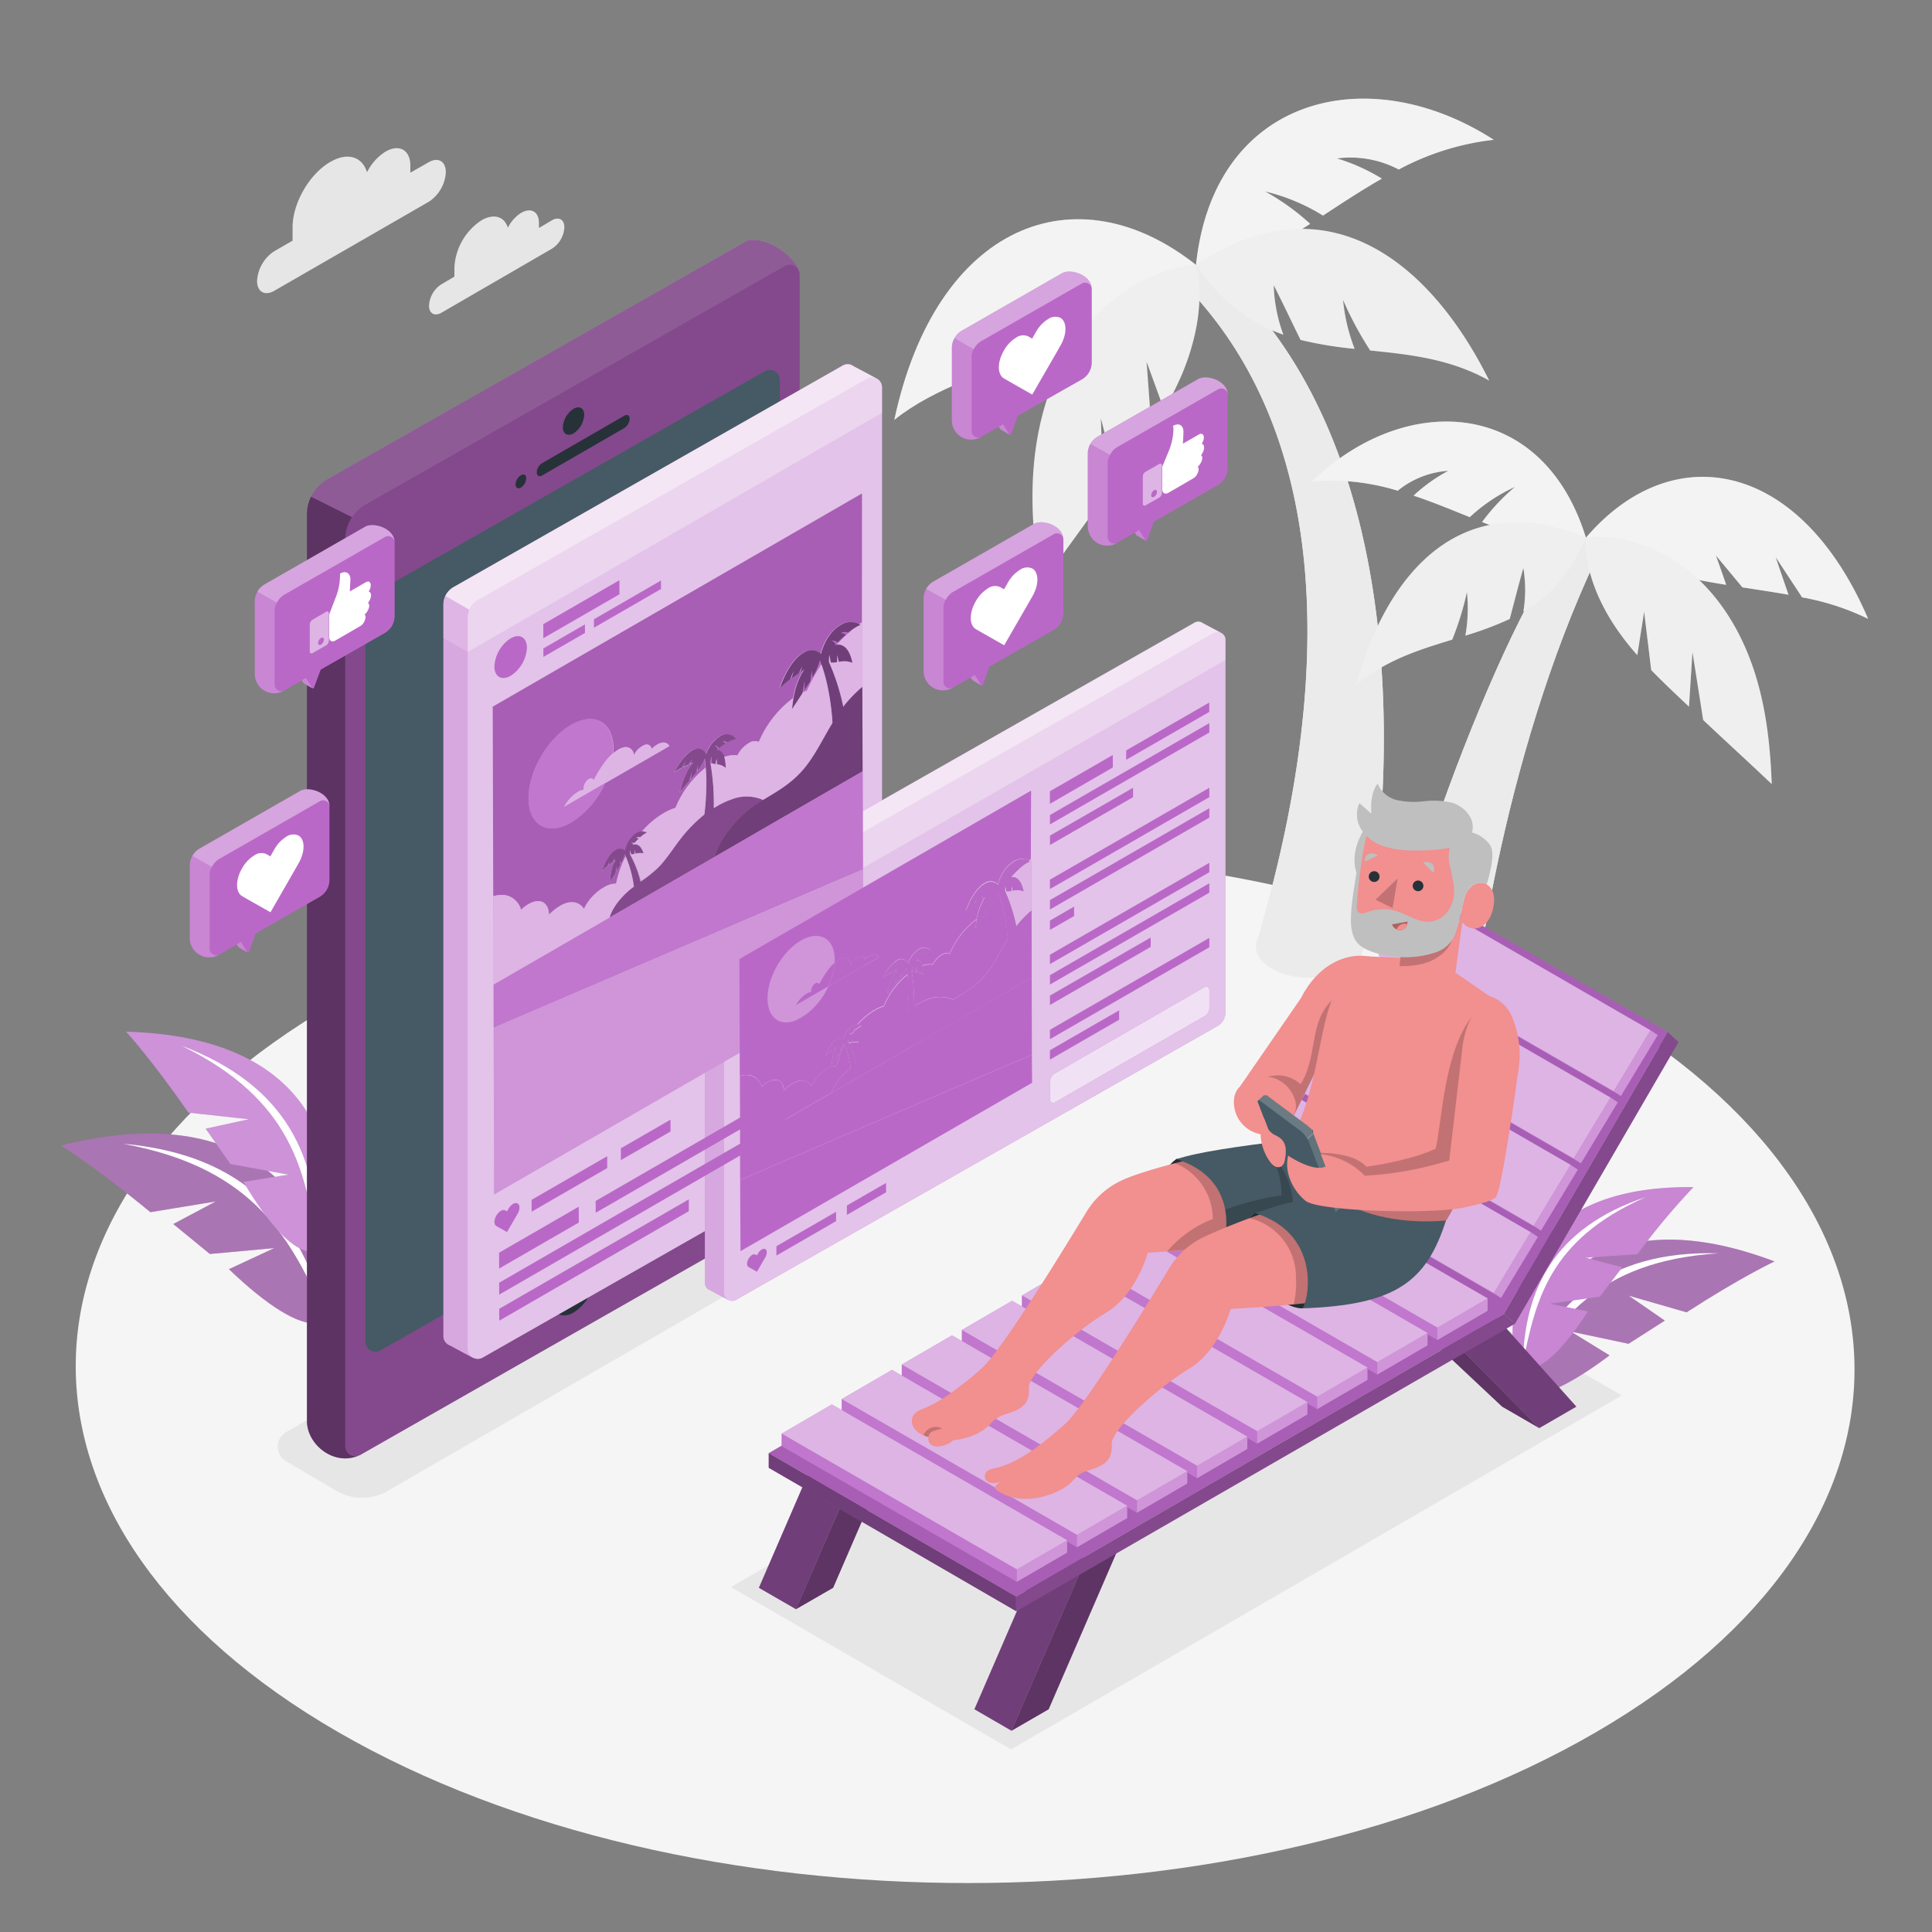 <svg xmlns="http://www.w3.org/2000/svg" viewBox="0 0 500 500"><rect x="0" y="0" width="500" height="500" fill="#808080" stroke="none"/><g id="Floor"><path d="M412,259.73c-90.18-52.07-235.92-52.07-325.51,0S-2.64,396.21,87.54,448.28s235.92,52.07,325.52,0S502.18,311.8,412,259.73Z" style="fill:#f5f5f5"></path></g><g id="Shadows"><polyline points="189.16 410.73 346.99 319.48 419.74 361.12 261.66 452.75 189.16 410.73" style="fill:#e6e6e6"></polyline><path d="M74.07,370.62l131.39-75.8a13.15,13.15,0,0,1,13.14,0l13.05,7.55a4.38,4.38,0,0,1,0,7.58L100.28,385.88a13.14,13.14,0,0,1-13.21-.05l-13-7.64A4.38,4.38,0,0,1,74.07,370.62Z" style="fill:#e6e6e6"></path></g><g id="Plants"><path d="M15.78,296.46c49.85-12.44,67.6,15,70.66,40.53.15,5.46-5.62,12.07-27.2-8.53L71,323l-16.69,1.53-9.46-7.75,11-5.85-16.93,2.78C24.63,301.92,15.78,296.46,15.78,296.46Z" style="fill:#BA68C8"></path><path d="M15.78,296.46c49.85-12.44,67.6,15,70.66,40.53.15,5.46-5.62,12.07-27.2-8.53L71,323l-16.69,1.53-9.46-7.75,11-5.85-16.93,2.78C24.63,301.92,15.78,296.46,15.78,296.46Z" style="opacity:0.2"></path><path d="M15.78,296.46c49.85-12.44,67.6,15,70.66,40.53.15,5.46-5.62,12.07-27.2-8.53L71,323l-16.69,1.53-9.46-7.75,11-5.85-16.93,2.78C24.63,301.92,15.78,296.46,15.78,296.46Z" style="fill:#fff;opacity:0.2"></path><path d="M31.82,296c32.2,2.84,46.09,20.58,52.37,44.25C75.41,321.47,66.69,302.36,31.82,296Z" style="fill:#fff"></path><path d="M32.64,267c47,1.29,55.84,29.8,52.26,53.05C83.69,324.92,77,329.33,63,305.88L74.71,304l-15.07-2.75-6.42-9.15,11.16-2.44-15.6-1.71C39.09,274,32.64,267,32.64,267Z" style="fill:#BA68C8"></path><path d="M32.64,267c47,1.29,55.84,29.8,52.26,53.05C83.69,324.92,77,329.33,63,305.88L74.71,304l-15.07-2.75-6.42-9.15,11.16-2.44-15.6-1.71C39.09,274,32.64,267,32.64,267Z" style="fill:#fff;opacity:0.2"></path><path d="M32.64,267c47,1.29,55.84,29.8,52.26,53.05C83.69,324.92,77,329.33,63,305.88L74.71,304l-15.07-2.75-6.42-9.15,11.16-2.44-15.6-1.71C39.09,274,32.64,267,32.64,267Z" style="fill:#fff;opacity:0.1"></path><path d="M46.87,270.58C74.52,281,82.39,300,82.11,322.42,79,303.7,76,284.73,46.87,270.58Z" style="fill:#fff"></path><path d="M459.24,326.46c-43.74-16.55-62.7,6.35-68.18,29.13-.72,4.92,3.79,11.51,25.49-4.82l-10-6.16,14.92,3.16,9.38-6-9.36-6.46,15,4.32C450.66,330.45,459.24,326.46,459.24,326.46Z" style="fill:#BA68C8"></path><path d="M459.24,326.46c-43.74-16.55-62.7,6.35-68.18,29.13-.72,4.92,3.79,11.51,25.49-4.82l-10-6.16,14.92,3.16,9.38-6-9.36-6.46,15,4.32C450.66,330.45,459.24,326.46,459.24,326.46Z" style="opacity:0.2"></path><path d="M459.24,326.46c-43.74-16.55-62.7,6.35-68.18,29.13-.72,4.92,3.79,11.51,25.49-4.82l-10-6.16,14.92,3.16,9.38-6-9.36-6.46,15,4.32C450.66,330.45,459.24,326.46,459.24,326.46Z" style="fill:#fff;opacity:0.2"></path><path d="M444.79,324.36c-29.41-.85-43.85,13.71-52.05,34.44C402.68,342.73,412.6,326.38,444.79,324.36Z" style="fill:#fff"></path><path d="M438.27,307.23c-40.17-.51-48.75,23.55-46.49,43.55.87,4.19,6.45,8.18,19.17-11.38l-9.91-2,13-1.82,5.8-7.61-9.45-2.47,13.38-.92A183.89,183.89,0,0,1,438.27,307.23Z" style="fill:#BA68C8"></path><path d="M426,309.78c-24,8-31.38,24-31.91,43.1C397.39,337,400.59,320.87,426,309.78Z" style="fill:#fff"></path><path d="M438.27,307.23c-40.17-.51-48.75,23.55-46.49,43.55.87,4.19,6.45,8.18,19.17-11.38l-9.91-2,13-1.82,5.8-7.61-9.45-2.47,13.38-.92A183.89,183.89,0,0,1,438.27,307.23Z" style="fill:#fff;opacity:0.2"></path></g><g id="Trees"><path d="M317.47,72.19l-8-3.64v8.26c48.06,53.55,23.27,140.57,16.19,165.77h0c-1.46,2.76-.31,5.89,3.48,8.08,5.44,3.14,14.23,3.14,19.64,0a7.6,7.6,0,0,0,3.89-4.56l.14,0C360.59,208.49,367,119.28,317.47,72.19Z" style="fill:#ebebeb"></path><path d="M317.47,72.19l-8-3.64v8.26c48.06,53.55,23.27,140.57,16.19,165.77h0c-1.46,2.76-.31,5.89,3.48,8.08,5.44,3.14,14.23,3.14,19.64,0a7.6,7.6,0,0,0,3.89-4.56l.14,0C360.59,208.49,367,119.28,317.47,72.19Z" style="fill:#ebebeb"></path><path d="M231.45,108.66c5.13-4.12,11.34-7.29,18.11-10.11q2.73-6.67,5.45-13.36-.78,5.9-1.6,11.8c4.23-1.65,8.62-3.21,13.08-4.83q3-5.43,5.92-10.87-.65,4.59-1.31,9.18c13.74-5.1,27.65-11.11,38.41-21.92C278.54,44,242.3,57.88,231.45,108.66Z" style="fill:#ebebeb"></path><path d="M362,43.87a68.06,68.06,0,0,1,24.58-7.69c-32.54-21-72.48-11.31-77.05,32.37,10.15.8,19.57-4.26,29.54-10.61a60.41,60.41,0,0,0-11.68-8.4,50.24,50.24,0,0,1,15,6.25c4.86-3.17,9.9-6.52,15.24-9.56A50.23,50.23,0,0,0,346,41,26.84,26.84,0,0,1,362,43.87Z" style="fill:#ebebeb"></path><path d="M231.45,108.66c5.13-4.12,11.34-7.29,18.11-10.11q2.73-6.67,5.45-13.36-.78,5.9-1.6,11.8c4.23-1.65,8.62-3.21,13.08-4.83q3-5.43,5.92-10.87-.65,4.59-1.31,9.18c13.74-5.1,27.65-11.11,38.41-21.92C278.54,44,242.3,57.88,231.45,108.66Z" style="fill:#fff;opacity:0.4"></path><path d="M362,43.87a68.06,68.06,0,0,1,24.58-7.69c-32.54-21-72.48-11.31-77.05,32.37,10.15.8,19.57-4.26,29.54-10.61a60.41,60.41,0,0,0-11.68-8.4,50.24,50.24,0,0,1,15,6.25c4.86-3.17,9.9-6.52,15.24-9.56A50.23,50.23,0,0,0,346,41,26.84,26.84,0,0,1,362,43.87Z" style="fill:#fff;opacity:0.4"></path><path d="M309.51,68.55c-11.46,1.13-22,7.74-29.14,16.79s-11,20.35-12.46,31.78-.46,23,1.37,34.43c5.37-7.6,10.93-15.17,16.39-22.76l-.78-20.54,4.17,15.81,2.34-3.27c2.25-3.18,4.49-6.38,6.62-9.64l-1.29-17.53Q299,99.8,301.25,106a78.69,78.69,0,0,0,4.63-9.11C309.53,88.24,311.77,77.62,309.51,68.55Z" style="fill:#ebebeb"></path><path d="M354.61,90.71c10.31,1.05,20.79,2.16,30.8,7.79-15.7-31.62-42.7-52.16-75.9-29.95,6.84,10,14.5,15.2,22.63,18.07a40.09,40.09,0,0,1-2.5-12.81c2.38,4.68,4.62,9.44,6.94,14.16a98.43,98.43,0,0,0,14,2.31,47.13,47.13,0,0,1-3-12.67A88.67,88.67,0,0,0,354.61,90.71Z" style="fill:#ebebeb"></path><path d="M309.51,68.55c-11.46,1.13-22,7.74-29.14,16.79s-11,20.35-12.46,31.78-.46,23,1.37,34.43c5.37-7.6,10.93-15.17,16.39-22.76l-.78-20.54,4.17,15.81,2.34-3.27c2.25-3.18,4.49-6.38,6.62-9.64l-1.29-17.53Q299,99.8,301.25,106a78.69,78.69,0,0,0,4.63-9.11C309.53,88.24,311.77,77.62,309.51,68.55Z" style="fill:#fff;opacity:0.2"></path><path d="M354.61,90.71c10.31,1.05,20.79,2.16,30.8,7.79-15.7-31.62-42.7-52.16-75.9-29.95,6.84,10,14.5,15.2,22.63,18.07a40.09,40.09,0,0,1-2.5-12.81c2.38,4.68,4.62,9.44,6.94,14.16a98.43,98.43,0,0,0,14,2.31,47.13,47.13,0,0,1-3-12.67A88.67,88.67,0,0,0,354.61,90.71Z" style="fill:#fff;opacity:0.2"></path><path d="M413.35,144l-2.91-4.82-4.67,2.16c-12,8.08-48.78,100.15-48.78,133.5h0c0,1.74,1.16,3.47,3.45,4.79,4.59,2.65,12,2.65,16.54,0,2.51-1.46,3.62-3.42,3.35-5.32C380.32,260.63,388.44,196.55,413.35,144Z" style="fill:#ebebeb"></path><path d="M413.35,144l-2.91-4.82-4.67,2.16c-12,8.08-48.78,100.15-48.78,133.5h0c0,1.74,1.16,3.47,3.45,4.79,4.59,2.65,12,2.65,16.54,0,2.51-1.46,3.62-3.42,3.35-5.32C380.32,260.63,388.44,196.55,413.35,144Z" style="fill:#ebebeb"></path><path d="M483.47,160.16a64.86,64.86,0,0,0-17.08-5.56l-6.86-10.43c1.09,3.25,2.22,6.5,3.33,9.75-3.87-.69-7.86-1.28-11.92-1.91l-6.85-8.24c.88,2.53,1.77,5,2.65,7.58-12.53-2-25.35-4.81-36.3-12.19C432.64,113.14,465.75,118.83,483.47,160.16Z" style="fill:#ebebeb"></path><path d="M361.73,127a58.93,58.93,0,0,0-22.17-2.42c24.13-23.3,59.68-21.75,70.88,14.59-8.49,2.38-17.34-.34-26.88-4.07a52.79,52.79,0,0,1,8.52-9.09,43.65,43.65,0,0,0-11.71,7.83c-4.66-1.88-9.5-3.89-14.54-5.57a42.84,42.84,0,0,1,9-6.43A23.17,23.17,0,0,0,361.73,127Z" style="fill:#ebebeb"></path><path d="M483.47,160.16a64.86,64.86,0,0,0-17.08-5.56l-6.86-10.43c1.09,3.25,2.22,6.5,3.33,9.75-3.87-.69-7.86-1.28-11.92-1.91l-6.85-8.24c.88,2.53,1.77,5,2.65,7.58-12.53-2-25.35-4.81-36.3-12.19C432.64,113.14,465.75,118.83,483.47,160.16Z" style="fill:#fff;opacity:0.4"></path><path d="M361.73,127a58.93,58.93,0,0,0-22.17-2.42c24.13-23.3,59.68-21.75,70.88,14.59-8.49,2.38-17.34-.34-26.88-4.07a52.79,52.79,0,0,1,8.52-9.09,43.65,43.65,0,0,0-11.71,7.83c-4.66-1.88-9.5-3.89-14.54-5.57a42.84,42.84,0,0,1,9-6.43A23.17,23.17,0,0,0,361.73,127Z" style="fill:#fff;opacity:0.4"></path><path d="M410.44,139.16c9.92-1,20,2.89,27.57,9.38S450.8,164,453.92,173.45s4.25,19.5,4.6,29.47c-5.84-5.55-11.83-11-17.74-16.58q-1.38-8.79-2.77-17.58l-.9,14.13-2.53-2.39c-2.45-2.32-4.89-4.66-7.25-7.08l-1.83-15.1-1.77,11.24a69.3,69.3,0,0,1-5.47-7C413.72,155.89,410,147.24,410.44,139.16Z" style="fill:#ebebeb"></path><path d="M410.44,139.16c9.92-1,20,2.89,27.57,9.38S450.8,164,453.92,173.45s4.25,19.5,4.6,29.47c-5.84-5.55-11.83-11-17.74-16.58q-1.38-8.79-2.77-17.58l-.9,14.13-2.53-2.39c-2.45-2.32-4.89-4.66-7.25-7.08l-1.83-15.1-1.77,11.24a69.3,69.3,0,0,1-5.47-7C413.72,155.89,410,147.24,410.44,139.16Z" style="fill:#fff;opacity:0.2"></path><path d="M375.84,165.54c-8.58,2.62-17.3,5.32-24.86,11.78,8-29.49,27.54-51.47,59.46-38.16-4.12,9.69-9.77,15.34-16.2,19.14a34.56,34.56,0,0,0,0-11.3c-1.24,4.38-2.35,8.79-3.52,13.19a85.93,85.93,0,0,1-11.48,4.31,40.94,40.94,0,0,0,.4-11.27A76.77,76.77,0,0,1,375.84,165.54Z" style="fill:#ebebeb"></path><path d="M375.84,165.54c-8.58,2.62-17.3,5.32-24.86,11.78,8-29.49,27.54-51.47,59.46-38.16-4.12,9.69-9.77,15.34-16.2,19.14a34.56,34.56,0,0,0,0-11.3c-1.24,4.38-2.35,8.79-3.52,13.19a85.93,85.93,0,0,1-11.48,4.31,40.94,40.94,0,0,0,.4-11.27A76.77,76.77,0,0,1,375.84,165.54Z" style="fill:#fff;opacity:0.2"></path></g><g id="Clouds"><path d="M85.51,41.89c4.48-2.58,8.27-1.32,9.47,2.7a13.31,13.31,0,0,1,4.84-5.38c3.51-2,6.37-.4,6.38,3.63v1.85L110.92,42c2.46-1.42,4.45-.28,4.46,2.55A9.77,9.77,0,0,1,111,52.2L71,75.25c-2.46,1.42-4.46.29-4.47-2.54A9.84,9.84,0,0,1,71,65l4.72-2.72V58.89C75.68,52.64,80.07,45,85.51,41.89Z" style="fill:#e6e6e6"></path><path d="M124.63,57c3.22-1.85,5.94-.94,6.8,1.94a9.57,9.57,0,0,1,3.47-3.87c2.52-1.45,4.57-.28,4.58,2.61V59l3.38-2c1.76-1,3.2-.2,3.2,1.83a7,7,0,0,1-3.18,5.51L114.24,80.94c-1.77,1-3.21.2-3.21-1.83a7,7,0,0,1,3.18-5.52l3.39-2V69.19A15.55,15.55,0,0,1,124.63,57Z" style="fill:#e6e6e6"></path></g><g id="Device"><path d="M206.72,70h0c-.79-2.76-6.4-8-12-7.91a4.82,4.82,0,0,0-1.56.31L84.68,124.08a10.47,10.47,0,0,0-5.24,9V367.78c0,6,6.89,11.68,13.36,8.94l0,0a2.47,2.47,0,0,0,.42-.17l108.5-61.83a10.39,10.39,0,0,0,5.24-9V71.09A2.49,2.49,0,0,0,206.72,70Z" style="fill:#BA68C8"></path><path d="M206.72,70h0c-.79-2.76-6.4-8-12-7.91a4.82,4.82,0,0,0-1.56.31L84.68,124.08a10.47,10.47,0,0,0-5.24,9V367.78c0,6,6.89,11.68,13.36,8.94l0,0a2.47,2.47,0,0,0,.42-.17l108.5-61.83a10.39,10.39,0,0,0,5.24-9V71.09A2.49,2.49,0,0,0,206.72,70Z" style="opacity:0.3"></path><path d="M94.57,157.9a5.19,5.19,0,0,1,2.62-4.51L197.93,96.08a2.6,2.6,0,0,1,3.88,2.25V287.57a5.19,5.19,0,0,1-2.62,4.51L98.45,349.49a2.6,2.6,0,0,1-3.88-2.26Z" style="fill:#455a64"></path><path d="M79.44,133.1V367.78c0,6,6.89,11.68,13.36,8.94l0,0a2.58,2.58,0,0,1-3.46-2.43V139.58a10.37,10.37,0,0,1,1.75-5.73l-10.62-5.31A10.43,10.43,0,0,0,79.44,133.1Z" style="opacity:0.3"></path><path d="M194.74,62a4.82,4.82,0,0,0-1.56.31L84.68,124.08a10.36,10.36,0,0,0-4.17,4.46l10.62,5.31a10.42,10.42,0,0,1,3.5-3.29L203.12,68.84a2.58,2.58,0,0,1,3.6,1.12h0C205.94,67.19,200.33,61.93,194.74,62Z" style="fill:#fff;opacity:0.1"></path><path d="M161.56,107.59c.76-.44,1.4-.1,1.4.78a3.1,3.1,0,0,1-1.39,2.4l-21.28,12.29c-.77.44-1.38.07-1.38-.81a3,3,0,0,1,1.37-2.37Z" style="fill:#263238"></path><path d="M134.81,123c.76-.44,1.38-.09,1.38.78a3,3,0,0,1-1.37,2.39c-.76.44-1.39.08-1.4-.79A3,3,0,0,1,134.81,123Z" style="fill:#263238"></path><path d="M148.43,105.8c1.53-.88,2.76-.18,2.76,1.57a6.08,6.08,0,0,1-2.74,4.78c-1.52.88-2.78.16-2.79-1.59A6.1,6.1,0,0,1,148.43,105.8Z" style="fill:#263238"></path><path d="M148.44,326.74c3.1-1.8,5.61-.37,5.62,3.19a12.39,12.39,0,0,1-5.58,9.74c-3.1,1.79-5.67.33-5.68-3.24A12.38,12.38,0,0,1,148.44,326.74Z" style="fill:#263238"></path></g><g id="Screens"><path d="M226.79,97.91h0l-5.87-3.11v0a2.56,2.56,0,0,0-2.83-.19L117.39,151.94a5.18,5.18,0,0,0-2.63,4.51V345.78a2.56,2.56,0,0,0,1.66,2.4h0l5.9,3.18h0l.09,0a2.57,2.57,0,0,0,2.48,0L225.65,294a5.21,5.21,0,0,0,2.62-4.51V100.23A2.56,2.56,0,0,0,226.79,97.91Z" style="fill:#BA68C8"></path><path d="M228.27,106.84v-6.61a2.56,2.56,0,0,0-1.48-2.32h0l-5.87-3.11v0a2.56,2.56,0,0,0-2.83-.19L117.39,151.94a5.18,5.18,0,0,0-2.63,4.51v8.68l6.27,3.62Z" style="fill:#fff;opacity:0.3"></path><path d="M226.79,97.91h0l-5.87-3.11v0a2.56,2.56,0,0,0-2.83-.19L117.39,151.94a5.18,5.18,0,0,0-2.63,4.51V345.78a2.56,2.56,0,0,0,1.66,2.4h0l5.9,3.18h0l.09,0a2.57,2.57,0,0,0,2.48,0L225.65,294a5.21,5.21,0,0,0,2.62-4.51V100.23A2.56,2.56,0,0,0,226.79,97.91Z" style="fill:#fff;opacity:0.6"></path><path d="M114.76,156.45V345.78a2.56,2.56,0,0,0,1.66,2.4h0l5.9,3.18a2.57,2.57,0,0,1-1.28-2.24V159.8a5.33,5.33,0,0,1,.41-2l-6.16-3.55A5.11,5.11,0,0,0,114.76,156.45Z" style="fill:#BA68C8;opacity:0.3"></path><path d="M220.94,94.79v0a2.56,2.56,0,0,0-2.83-.19L117.39,151.94a5.16,5.16,0,0,0-2.11,2.28l6.16,3.55a5.22,5.22,0,0,1,2.21-2.48L224.39,98a2.53,2.53,0,0,1,2.4-.07h0Z" style="fill:#fff;opacity:0.4"></path><path d="M217.66,163.8a2.2,2.2,0,0,1,1.82-.07,16.51,16.51,0,0,1,1.63-1.19c-.84.67-1.67,1.39-2.49,2.17s-1.39,1.38-2.06,2.13a3.76,3.76,0,0,0-.55.1l.29-.27a3.48,3.48,0,0,0-1.14-.92,3,3,0,0,1,1.6.48c.69-.65,1.39-1.34,2.13-2A3,3,0,0,0,217.66,163.8Z" style="fill:#BA68C8"></path><path d="M164.77,216.89h-.16a1.63,1.63,0,0,1,.25-.1Z" style="fill:#BA68C8"></path><path d="M147.71,187.59c6.08-3.51,11-.69,11,6.3,0,.32,0,.64,0,1a14.21,14.21,0,0,0-1.76,1.79,31.3,31.3,0,0,0-3.3,5.24c-.22-.5-.72-.61-1.26-.3a1.8,1.8,0,0,0-.37.28,3.11,3.11,0,0,0-1,2.5,4.61,4.61,0,0,0-1.51.57,9.86,9.86,0,0,0-3.51,3.85c.2-.12.53-.36.73-.47l9.89-5.72a23.36,23.36,0,0,1-8.86,10.29c-6.08,3.51-11,.69-11-6.29S141.63,191.1,147.71,187.59Z" style="fill:#BA68C8"></path><path d="M222.41,161.57l.77-.53,0,16.73a35.38,35.38,0,0,0-4.95,5.17,54.4,54.4,0,0,0-3.73-11.58c0-.18,0-.37,0-.57a7.94,7.94,0,0,1,.12-1.34c.14.65.26,1.32.39,2a8,8,0,0,0,1.6-.09c0-.22,0-.45,0-.68a8.25,8.25,0,0,1,.08-1.2,10,10,0,0,0,.43,1.81,5.49,5.49,0,0,1,3.44.22c-.58-2.89-1.88-4.87-4-4.65.67-.75,1.36-1.46,2.06-2.13s1.65-1.5,2.49-2.17l.39-.23a8,8,0,0,1,1.17-.58Z" style="fill:#BA68C8"></path><path d="M217.66,163.8a2.2,2.2,0,0,1,1.82-.07,16.51,16.51,0,0,1,1.63-1.19c-.84.67-1.67,1.39-2.49,2.17s-1.39,1.38-2.06,2.13a3.76,3.76,0,0,0-.55.1l.29-.27a3.48,3.48,0,0,0-1.14-.92,3,3,0,0,1,1.6.48c.69-.65,1.39-1.34,2.13-2A3,3,0,0,0,217.66,163.8Z" style="fill:#BA68C8"></path><path d="M164.77,216.89h-.16a1.63,1.63,0,0,1,.25-.1Z" style="fill:#BA68C8"></path><path d="M147.71,187.59c6.08-3.51,11-.69,11,6.3,0,.32,0,.64,0,1a14.21,14.21,0,0,0-1.76,1.79,31.3,31.3,0,0,0-3.3,5.24c-.22-.5-.72-.61-1.26-.3a1.8,1.8,0,0,0-.37.28,3.11,3.11,0,0,0-1,2.5,4.61,4.61,0,0,0-1.51.57,9.86,9.86,0,0,0-3.51,3.85c.2-.12.53-.36.73-.47l9.89-5.72a23.36,23.36,0,0,1-8.86,10.29c-6.08,3.51-11,.69-11-6.29S141.63,191.1,147.71,187.59Z" style="fill:#fff;opacity:0.1"></path><path d="M222.41,161.57l.77-.53,0,16.73a35.38,35.38,0,0,0-4.95,5.17,54.4,54.4,0,0,0-3.73-11.58c0-.18,0-.37,0-.57a7.94,7.94,0,0,1,.12-1.34c.14.65.26,1.32.39,2a8,8,0,0,0,1.6-.09c0-.22,0-.45,0-.68a8.25,8.25,0,0,1,.08-1.2,10,10,0,0,0,.43,1.81,5.49,5.49,0,0,1,3.44.22c-.58-2.89-1.88-4.87-4-4.65.67-.75,1.36-1.46,2.06-2.13s1.65-1.5,2.49-2.17l.39-.23a8,8,0,0,1,1.17-.58Z" style="fill:#fff;opacity:0.5"></path><path d="M132.15,165.21c2.32-1.34,4.21-.27,4.22,2.41a9.23,9.23,0,0,1-4.2,7.27c-2.32,1.34-4.21.26-4.22-2.41A9.23,9.23,0,0,1,132.15,165.21Z" style="fill:#BA68C8"></path><polygon points="160.3 150.16 160.31 153.8 140.61 165.17 140.6 161.53 160.3 150.16" style="fill:#BA68C8"></polygon><polygon points="151.38 161.6 151.39 163.8 140.63 170.01 140.62 167.82 151.38 161.6" style="fill:#BA68C8"></polygon><polygon points="171.06 150.24 171.07 152.43 153.72 162.45 153.72 160.26 171.06 150.24" style="fill:#BA68C8"></polygon><path d="M132.78,311.58a1.17,1.17,0,0,1,1.17-.12c.65.37.65,1.57,0,2.68l-.42.72-2.32,4-2.34-1.33-.42-.24c-.65-.37-.65-1.57,0-2.68a3.3,3.3,0,0,1,1.16-1.23,1.17,1.17,0,0,1,1.17-.12l.42.23.42-.71A3.3,3.3,0,0,1,132.78,311.58Z" style="fill:#BA68C8"></path><path d="M316,163.77h0l-4.63-2.46v0a2,2,0,0,0-2.23-.15L184.5,232a4.1,4.1,0,0,0-2.07,3.56V332a2,2,0,0,0,1.31,1.89h0l4.67,2.51h0l.07,0a2,2,0,0,0,2,0l124.61-70.86a4.1,4.1,0,0,0,2.07-3.56V165.61A2,2,0,0,0,316,163.77Z" style="fill:#BA68C8"></path><path d="M317.12,170.83v-5.22a2,2,0,0,0-1.17-1.84h0l-4.63-2.46v0a2,2,0,0,0-2.23-.15L184.5,232a4.1,4.1,0,0,0-2.07,3.56v6.86l4.95,2.86Z" style="fill:#fff;opacity:0.3"></path><path d="M316,163.77h0l-4.63-2.46v0a2,2,0,0,0-2.23-.15L184.5,232a4.1,4.1,0,0,0-2.07,3.56V332a2,2,0,0,0,1.31,1.89h0l4.67,2.51h0l.07,0a2,2,0,0,0,2,0l124.61-70.86a4.1,4.1,0,0,0,2.07-3.56V165.61A2,2,0,0,0,316,163.77Z" style="fill:#fff;opacity:0.6"></path><path d="M182.43,235.53V332a2,2,0,0,0,1.31,1.89h0l4.67,2.51a2,2,0,0,1-1-1.77V238.18a4.12,4.12,0,0,1,.32-1.6l-4.87-2.81A4.05,4.05,0,0,0,182.43,235.53Z" style="fill:#BA68C8;opacity:0.3"></path><path d="M311.34,161.31v0a2,2,0,0,0-2.23-.15L184.5,232a4.14,4.14,0,0,0-1.67,1.8l4.87,2.81a4.06,4.06,0,0,1,1.75-2l124.61-70.79a2,2,0,0,1,1.89-.06h0Z" style="fill:#fff;opacity:0.4"></path><path d="M262.56,224.63a1.78,1.78,0,0,1,1.44-.06,14,14,0,0,1,1.28-.94c-.66.53-1.32,1.1-2,1.71s-1.1,1.1-1.63,1.69a2.41,2.41,0,0,0-.44.08l.23-.22a2.83,2.83,0,0,0-.89-.73,2.46,2.46,0,0,1,1.26.39c.54-.52,1.1-1.06,1.68-1.57A2.36,2.36,0,0,0,262.56,224.63Z" style="fill:#BA68C8"></path><path d="M220.78,266.56h-.12l.19-.08Z" style="fill:#BA68C8"></path><path d="M207.31,243.42c4.8-2.77,8.71-.55,8.72,5,0,.26,0,.51,0,.77a11,11,0,0,0-1.38,1.42,24.47,24.47,0,0,0-2.62,4.13c-.17-.39-.56-.48-1-.23a1.32,1.32,0,0,0-.29.21,2.49,2.49,0,0,0-.79,2,3.62,3.62,0,0,0-1.2.45,7.75,7.75,0,0,0-2.76,3l.57-.37,7.82-4.52a18.59,18.59,0,0,1-7,8.13c-4.8,2.77-8.71.55-8.73-5S202.51,246.19,207.31,243.42Z" style="fill:#BA68C8"></path><path d="M266.31,222.86l.6-.41,0,13.21a26.77,26.77,0,0,0-3.91,4.09,43.62,43.62,0,0,0-2.94-9.15v-.45a5.66,5.66,0,0,1,.1-1.06c.11.52.2,1,.3,1.56a6.16,6.16,0,0,0,1.27-.07,4.58,4.58,0,0,1,0-.53,6.14,6.14,0,0,1,.06-1,7.67,7.67,0,0,0,.34,1.43,4.32,4.32,0,0,1,2.72.17c-.46-2.28-1.49-3.85-3.17-3.67.53-.59,1.07-1.16,1.63-1.69s1.3-1.18,2-1.71l.31-.18a5.68,5.68,0,0,1,.93-.45Z" style="fill:#BA68C8"></path><path d="M262.56,224.63a1.78,1.78,0,0,1,1.44-.06,14,14,0,0,1,1.28-.94c-.66.53-1.32,1.1-2,1.71s-1.1,1.1-1.63,1.69a2.41,2.41,0,0,0-.44.08l.23-.22a2.83,2.83,0,0,0-.89-.73,2.46,2.46,0,0,1,1.26.39c.54-.52,1.1-1.06,1.68-1.57A2.36,2.36,0,0,0,262.56,224.63Z" style="fill:#BA68C8"></path><path d="M220.78,266.56h-.12l.19-.08Z" style="fill:#BA68C8"></path><g style="isolation:isolate"><path d="M257.38,232.53a11.85,11.85,0,0,0,.87-2.32l.33.86a36,36,0,0,0-2.95,5.37,7.79,7.79,0,0,0-.92.38c.13-.78.27-1.56.4-2.34,0,.61,0,1.22,0,1.83l.3-.46c.29-.45.58-.9.86-1.35.11-.71.21-1.42.32-2.13l.12,1.41C257,233.37,257.18,233,257.38,232.53Z" style="fill:#BA68C8"></path><path d="M219.41,270c0-.12,0-.25,0-.39a3.37,3.37,0,0,1,0-.44c.08.28.15.56.22.84a3.86,3.86,0,0,0,.74-.1,2.74,2.74,0,0,1,0-.5c0-.1,0-.21,0-.32a3.66,3.66,0,0,0,.25.77,2.71,2.71,0,0,1,1.59-.06c-.37-1.32-1.1-2.16-2.22-1.77a1.59,1.59,0,0,1,.13-.13l-.14-.12.12-.18a2,2,0,0,1,.22.09c.3-.31.61-.64.93-.95a1.36,1.36,0,0,0-.46-.13l.07-.09a1,1,0,0,1,.65,0,6.48,6.48,0,0,1,1.1-.83l.32-.17a2,2,0,0,0-1.06-.23,18.34,18.34,0,0,1,4.52-3.81,11.17,11.17,0,0,1,2.38-1.05,20.27,20.27,0,0,1,5.68-7.83l.45-.38c.09,1,.13,2.1.13,3.15a53.85,53.85,0,0,1-.39,6.51,29.87,29.87,0,0,0-4.84,4.94,63.33,63.33,0,0,1-4.61,5.92,24.32,24.32,0,0,1-3.58,2.82A21.76,21.76,0,0,0,219.41,270Z" style="fill:#fff;opacity:0.5"></path><path d="M220,267.73a1.39,1.39,0,0,0-.41-.23,1.57,1.57,0,0,1,.53.05Z" style="fill:#BA68C8"></path><path d="M219.82,276.78a13.35,13.35,0,0,0-4.57,6l-23.73,13.7-.05-18a5.52,5.52,0,0,1,2.31-.23,4.17,4.17,0,0,1,3.38,3,6.74,6.74,0,0,1,1.45-1.14,3.86,3.86,0,0,1,2.5-.61c1.06.22,1.73,1.28,1.74,2.75a10.82,10.82,0,0,1,2.33-1.86,5.27,5.27,0,0,1,1.74-.68A2.81,2.81,0,0,1,210,281a10.24,10.24,0,0,1,4.07-4.41,4.51,4.51,0,0,1,2.5-.75,22.21,22.21,0,0,1,1.94-5.6,23,23,0,0,1,1.69,6.24Z" style="fill:#fff;opacity:0.5"></path><path d="M232.11,248.68a1.86,1.86,0,0,1,2.87.73,7.38,7.38,0,0,1,2.82-3.65,2.38,2.38,0,0,1,3.32.58,5.26,5.26,0,0,0-1.83.71,1.23,1.23,0,0,0-1-.25,1.79,1.79,0,0,1,.6.5c-.45.29-.89.6-1.32.9a1.73,1.73,0,0,0-.78-.59,2.85,2.85,0,0,1,.49.79l-.18.13c1.35,0,1.91,1.6,1.9,3.71a2.73,2.73,0,0,0-1.77-.73c0-.3,0-.61,0-.92,0-.11,0-.22,0-.32a5.89,5.89,0,0,0-.22,1.19,3.31,3.31,0,0,1-.85-.21c0-.45,0-.9,0-1.34a5.47,5.47,0,0,0-.26,1.21c0,.08,0,.17,0,.27a47.21,47.21,0,0,1,.66,7.72c0,.46,0,.9,0,1.33.25-.17.51-.32.77-.47a16.2,16.2,0,0,1,2.9-1.33,8.38,8.38,0,0,1,6.38.13l-1.43.9c-3.21,2.1-7.27,6.56-8.41,10.69l-21.52,12.43a13.35,13.35,0,0,1,4.57-6l.39-.29a22.2,22.2,0,0,0-1.89-6.65,7.26,7.26,0,0,1-.43,1.32c-.11.24-.22.48-.35.72l-.12-.77c0,.4-.07.79-.11,1.18s-.31.53-.46.79c-.06.09-.11.18-.16.27,0-.33-.05-.67-.06-1l-.18,1.4-1.13,1.87a10.83,10.83,0,0,1,.29-2.33,8,8,0,0,1,.91-2.25l-.46.35c.06-.21.11-.43.17-.65l-.44.86-.76.58.21-.84-.44,1a8.29,8.29,0,0,0-1.09,1c.68-2.21,1.71-3.69,2.73-4.29a1.66,1.66,0,0,1,1.94,0,5.46,5.46,0,0,1,2.31-3.56,2.85,2.85,0,0,1,1.17-.37,2,2,0,0,1,1.06.23l-.32.17a6.48,6.48,0,0,0-1.1.83,1.07,1.07,0,0,0-.84.1h.12a1.36,1.36,0,0,1,.46.13c-.32.31-.63.64-.93.95a1.44,1.44,0,0,0-.75-.14,1.39,1.39,0,0,1,.41.23l.14.12a1.59,1.59,0,0,0-.13.13c1.12-.39,1.85.45,2.22,1.77a2.71,2.71,0,0,0-1.59.06,3.66,3.66,0,0,1-.25-.77c0,.11,0,.22,0,.32a2.74,2.74,0,0,0,0,.5,3.86,3.86,0,0,1-.74.1c-.07-.28-.14-.56-.22-.84a3.37,3.37,0,0,0,0,.44c0,.14,0,.27,0,.4a21.91,21.91,0,0,1,2.18,5.53,24.32,24.32,0,0,0,3.58-2.82,63.33,63.33,0,0,0,4.61-5.92,29.87,29.87,0,0,1,4.84-4.94,53.85,53.85,0,0,0,.39-6.51,33.11,33.11,0,0,0-.33-4.91,10.52,10.52,0,0,1-.88,1.7c-.19.3-.4.58-.61.86,0-.39.07-.78.11-1.17l-.49,1.66c-.24.31-.5.61-.75.91l-.26.31.24-1.49-.62,1.94c-.61.72-1.23,1.44-1.83,2.16a18.66,18.66,0,0,1,1-3.26,11.73,11.73,0,0,1,1.69-2.81l-.6.28c.13-.29.25-.58.38-.86l-.74,1c-.35.14-.69.3-1,.45.16-.37.33-.74.49-1.12l-.8,1.27-.57.3a6.73,6.73,0,0,0-.95.66A10.51,10.51,0,0,1,232.11,248.68Z" style="opacity:0.3"></path><polygon points="267 252.91 267.06 272.97 191.54 305.36 191.52 296.49 215.25 282.79 236.77 270.36 249.74 262.88 267 252.91" style="fill:#fff;opacity:0.1"></polygon><path d="M216,249.16a17.24,17.24,0,0,1-1.64,6.11l-7.82,4.52-.57.37a7.75,7.75,0,0,1,2.76-3,3.62,3.62,0,0,1,1.2-.45,2.49,2.49,0,0,1,.79-2,1.32,1.32,0,0,1,.29-.21c.43-.25.82-.16,1,.23a24.47,24.47,0,0,1,2.62-4.13A11,11,0,0,1,216,249.16Z" style="fill:#fff;opacity:0.5"></path><path d="M266.84,204.62,191.36,248.2l.11,30.25q.3-.09.6-.15a5.94,5.94,0,0,1,1.16-.12,4.91,4.91,0,0,1,.55,0,3.84,3.84,0,0,1,1.62.61,3,3,0,0,1,.45.35,4,4,0,0,1,.77.91,4.1,4.1,0,0,1,.3.55,5.53,5.53,0,0,1,.24.61l.17-.17c.17-.16.35-.32.53-.46a8.29,8.29,0,0,1,.75-.51,5.26,5.26,0,0,1,.84-.39l.16-.06a2.89,2.89,0,0,1,1.5-.16,1.61,1.61,0,0,1,.29.09,2.66,2.66,0,0,1,1.45,2.66,10.82,10.82,0,0,1,2.33-1.86,5.27,5.27,0,0,1,1.74-.68l.25,0a2.57,2.57,0,0,1,.48,0,3,3,0,0,1,.67.08,2.06,2.06,0,0,1,.35.12l.15.06a2.71,2.71,0,0,1,.93.72,2,2,0,0,1,.26.38c.1-.23.22-.45.34-.67a5.47,5.47,0,0,1,.41-.65,10.42,10.42,0,0,1,2.12-2.27c.3-.23.6-.45.9-.64.1-.06.2-.13.3-.18a8.42,8.42,0,0,1,1-.49,3.4,3.4,0,0,1,1.49-.26,20.62,20.62,0,0,1,1-3.5c.27-.71.58-1.41.92-2.1-.06-.14-.13-.28-.2-.41a7.26,7.26,0,0,1-.43,1.32c-.11.24-.22.48-.35.72l-.12-.77c0,.4-.07.79-.11,1.18s-.31.53-.46.79c-.06.09-.11.18-.16.27,0-.33-.05-.67-.06-1l-.18,1.4-1.13,1.87a10.83,10.83,0,0,1,.29-2.33,8,8,0,0,1,.91-2.25l-.46.35c.06-.21.11-.43.17-.65l-.44.86-.76.58.21-.84-.44,1a8.29,8.29,0,0,0-1.09,1c.68-2.21,1.71-3.69,2.73-4.29a1.66,1.66,0,0,1,1.94,0,5.46,5.46,0,0,1,2.31-3.56,2.85,2.85,0,0,1,1.17-.37,18.34,18.34,0,0,1,4.52-3.81,11.17,11.17,0,0,1,2.38-1.05,20.27,20.27,0,0,1,5.68-7.83l.45-.38c0-.6-.11-1.19-.2-1.76a10.52,10.52,0,0,1-.88,1.7c-.19.3-.4.58-.61.86,0-.39.07-.78.11-1.17l-.49,1.66c-.24.31-.5.61-.75.91l-.26.31.24-1.49-.62,1.94c-.61.72-1.23,1.44-1.83,2.16a18.66,18.66,0,0,1,1-3.26,11.73,11.73,0,0,1,1.69-2.81l-.6.28c.13-.29.25-.58.38-.86l-.74,1-1,.45c.16-.37.33-.74.49-1.12l-.8,1.27-.57.3a6.73,6.73,0,0,0-.95.66,10.51,10.51,0,0,1,3.59-4.53,1.86,1.86,0,0,1,2.87.73,7.32,7.32,0,0,1,2.82-3.65,2.38,2.38,0,0,1,3.32.58,5.53,5.53,0,0,0-1.88.73,1,1,0,0,0-1-.27,1.79,1.79,0,0,1,.6.5c-.45.29-.89.6-1.32.9a1.73,1.73,0,0,0-.78-.59,1.08,1.08,0,0,1,.31.92c.8,0,1.32.56,1.61,1.45a6.56,6.56,0,0,1,2.78-.34,6,6,0,0,1,2.27-2.48,2.07,2.07,0,0,1,2.09-.24,21.6,21.6,0,0,1,7-9,17.48,17.48,0,0,1,.45-1.94,14.92,14.92,0,0,1,1.77-3.94q-.41.3-.81.57c.12-.38.23-.77.35-1.16-.27.5-.55,1-.83,1.49l-1.35.93c.14-.5.29-1,.44-1.49-.28.59-.56,1.19-.85,1.78a13.35,13.35,0,0,0-2,1.71c1.31-3.74,3.11-6.21,4.84-7.21a2.78,2.78,0,0,1,3.54.27,9.55,9.55,0,0,1,4-5.92,3.82,3.82,0,0,1,3.88-.18l.6-.41Zm-52.47,50.65a18.59,18.59,0,0,1-7,8.13c-4.8,2.77-8.71.55-8.73-5s3.87-12.24,8.67-15,8.71-.55,8.72,5c0,.26,0,.51,0,.77a6.83,6.83,0,0,1,1-.7,4,4,0,0,1,1-.42,1.65,1.65,0,0,1,2.19,1.56,4.29,4.29,0,0,1,1.77-1.9,3.44,3.44,0,0,1,.39-.19,1,1,0,0,1,1.48.77,5.13,5.13,0,0,1,1.11-.87A3.43,3.43,0,0,1,226,247a1.42,1.42,0,0,1,1.47.71l-13.1,7.56" style="opacity:0.1"></path><path d="M262.43,223a3.82,3.82,0,0,1,3.88-.18l.21.14a5.68,5.68,0,0,0-.93.45,11.18,11.18,0,0,0-1.59,1.12,1.78,1.78,0,0,0-1.44.06,2.36,2.36,0,0,1,1,.35c-.58.51-1.14,1.05-1.68,1.57a2.46,2.46,0,0,0-1.26-.39,2.83,2.83,0,0,1,.89.73l-.23.22a2.41,2.41,0,0,1,.44-.08c1.68-.18,2.71,1.39,3.17,3.67a4.32,4.32,0,0,0-2.72-.17,7.67,7.67,0,0,1-.34-1.43,6.14,6.14,0,0,0-.06,1,4.58,4.58,0,0,0,0,.53,6.16,6.16,0,0,1-1.27.07c-.1-.51-.19-1-.3-1.56a5.66,5.66,0,0,0-.1,1.06,3.39,3.39,0,0,0,0,.45,44.9,44.9,0,0,1,2.92,9.15,26.77,26.77,0,0,1,3.91-4.09l.05,17.25-17.26,10-13,7.48c1.14-4.13,5.2-8.59,8.41-10.69l1.43-.9c2.78-1.69,5.62-3.23,8.09-6s4.12-6.4,6.13-9.71a44,44,0,0,0-2.58-12.8,11.85,11.85,0,0,1-.87,2.32c-.2.43-.43.84-.66,1.25l-.12-1.41c-.11.71-.21,1.42-.32,2.13-.28.45-.57.9-.86,1.35l-.3.46c0-.61,0-1.22,0-1.83-.14.83-.29,1.67-.43,2.51-.71,1.07-1.42,2.14-2.12,3.21a20.84,20.84,0,0,1,.73-4.19,14.92,14.92,0,0,1,1.77-3.94q-.41.3-.81.57c.12-.38.23-.77.35-1.16-.27.5-.55,1-.83,1.49l-1.35.93c.14-.5.29-1,.44-1.49-.28.59-.56,1.19-.85,1.78a13.35,13.35,0,0,0-2,1.71c1.31-3.74,3.11-6.21,4.84-7.21a2.78,2.78,0,0,1,3.54.27A9.55,9.55,0,0,1,262.43,223Z" style="opacity:0.4"></path><path d="M237.18,250.63l-.1.05c0-.14.07-.28.11-.41,0,.1,0,.21,0,.32Z" style="fill:#BA68C8"></path><path d="M236.56,260.44c0-.43,0-.87,0-1.33a47.21,47.21,0,0,0-.66-7.72l.2-.14a3.31,3.31,0,0,0,.85.21,7.69,7.69,0,0,1,.11-.78l.1-.05a8.51,8.51,0,0,0,0,.88,2.73,2.73,0,0,1,1.77.73,7.26,7.26,0,0,0-.29-2.26,6.56,6.56,0,0,1,2.78-.34,6,6,0,0,1,2.27-2.48,2.07,2.07,0,0,1,2.09-.24,21.6,21.6,0,0,1,7-9c-.13.76-.22,1.52-.28,2.25.7-1.07,1.41-2.14,2.12-3.21l0-.17a7.79,7.79,0,0,1,.92-.38,36,36,0,0,1,2.95-5.37A45.92,45.92,0,0,1,260.83,243c-2,3.31-3.68,6.91-6.13,9.71s-5.31,4.36-8.09,6a8.38,8.38,0,0,0-6.38-.13,16.2,16.2,0,0,0-2.9,1.33C237.07,260.12,236.81,260.27,236.56,260.44Z" style="fill:#fff;opacity:0.5"></path><path d="M235.86,251.11h0a5.47,5.47,0,0,1,.26-1.21c0,.44,0,.89,0,1.34l-.2.14Z" style="fill:#BA68C8"></path><polygon points="191.54 305.36 267.06 272.97 267.12 280.22 191.64 323.8 191.54 305.36" style="fill:#fff;opacity:0.3"></polygon><path d="M217,248.46a4,4,0,0,1,1-.42,1.65,1.65,0,0,1,2.19,1.56,4.29,4.29,0,0,1,1.77-1.9,3.44,3.44,0,0,1,.39-.19,1,1,0,0,1,1.48.77,5.13,5.13,0,0,1,1.11-.87A3.43,3.43,0,0,1,226,247a1.42,1.42,0,0,1,1.47.71l-13.1,7.56a17.24,17.24,0,0,0,1.64-6.11A6.83,6.83,0,0,1,217,248.46Z" style="fill:#fff;opacity:0.5"></path></g><path d="M207.31,243.42c4.8-2.77,8.71-.55,8.72,5,0,.26,0,.51,0,.77a11,11,0,0,0-1.38,1.42,24.47,24.47,0,0,0-2.62,4.13c-.17-.39-.56-.48-1-.23a1.32,1.32,0,0,0-.29.21,2.49,2.49,0,0,0-.79,2,3.62,3.62,0,0,0-1.2.45,7.75,7.75,0,0,0-2.76,3l.57-.37,7.82-4.52a18.59,18.59,0,0,1-7,8.13c-4.8,2.77-8.71.55-8.73-5S202.51,246.19,207.31,243.42Z" style="fill:#fff;opacity:0.1"></path><path d="M266.31,222.86l.6-.41,0,13.21a26.77,26.77,0,0,0-3.91,4.09,43.62,43.62,0,0,0-2.94-9.15v-.45a5.66,5.66,0,0,1,.1-1.06c.11.52.2,1,.3,1.56a6.16,6.16,0,0,0,1.27-.07,4.58,4.58,0,0,1,0-.53,6.14,6.14,0,0,1,.06-1,7.67,7.67,0,0,0,.34,1.43,4.32,4.32,0,0,1,2.72.17c-.46-2.28-1.49-3.85-3.17-3.67.53-.59,1.07-1.16,1.63-1.69s1.3-1.18,2-1.71l.31-.18a5.68,5.68,0,0,1,.93-.45Z" style="fill:#fff;opacity:0.5"></path><polygon points="312.95 181.82 312.96 184.24 291.46 196.63 291.45 194.21 312.95 181.82" style="fill:#BA68C8"></polygon><polygon points="293.23 203.88 293.24 206.3 271.74 218.68 271.73 216.26 293.23 203.88" style="fill:#BA68C8"></polygon><polygon points="312.97 187.15 312.97 189.57 271.72 213.36 271.72 210.93 312.97 187.15" style="fill:#BA68C8"></polygon><polygon points="287.99 195.39 288 198.62 271.71 208.03 271.7 204.79 287.99 195.39" style="fill:#BA68C8"></polygon><polygon points="312.97 203.88 312.97 206.3 271.72 230.09 271.72 227.66 312.97 203.88" style="fill:#BA68C8"></polygon><polygon points="312.97 209.17 312.97 211.59 271.72 235.38 271.72 232.95 312.97 209.17" style="fill:#BA68C8"></polygon><polygon points="271.72 238.24 271.72 240.66 277.98 237.06 277.98 234.63 271.72 238.24" style="fill:#BA68C8"></polygon><polygon points="312.97 223.3 312.97 225.73 271.72 249.51 271.72 247.09 312.97 223.3" style="fill:#BA68C8"></polygon><polygon points="312.97 228.59 312.97 231.02 271.72 254.8 271.72 252.38 312.97 228.59" style="fill:#BA68C8"></polygon><polygon points="271.72 257.66 271.72 260.09 297.8 245.06 297.8 242.63 271.72 257.66" style="fill:#BA68C8"></polygon><polygon points="312.97 242.73 312.97 245.15 271.72 268.94 271.72 266.51 312.97 242.73" style="fill:#BA68C8"></polygon><polygon points="271.72 271.8 271.72 274.23 289.63 263.9 289.63 261.47 271.72 271.8" style="fill:#BA68C8"></polygon><polygon points="229.31 306.14 229.32 308.56 219.18 314.41 219.17 311.99 229.31 306.14" style="fill:#BA68C8"></polygon><polygon points="216.37 313.61 216.38 316.03 200.94 324.94 200.93 322.52 216.37 313.61" style="fill:#BA68C8"></polygon><path d="M197.14,323.37a.92.92,0,0,1,.92-.1c.51.29.51,1.24,0,2.12l-.33.57-1.83,3.18-1.85-1.05-.33-.19c-.51-.29-.51-1.24,0-2.12a2.7,2.7,0,0,1,.92-1,.92.92,0,0,1,.92-.09l.34.18.33-.56A2.54,2.54,0,0,1,197.14,323.37Z" style="fill:#BA68C8"></path><path d="M311.7,263,273,285.3a.84.84,0,0,1-1.26-.73V280a2.52,2.52,0,0,1,1.26-2.19l38.72-22.33a.85.85,0,0,1,1.27.73v4.62A2.54,2.54,0,0,1,311.7,263Z" style="fill:#BA68C8"></path><path d="M311.7,263,273,285.3a.84.84,0,0,1-1.26-.73V280a2.52,2.52,0,0,1,1.26-2.19l38.72-22.33a.85.85,0,0,1,1.27.73v4.62A2.54,2.54,0,0,1,311.7,263Z" style="fill:#fff;opacity:0.8"></path><path d="M211.11,173.81a15.33,15.33,0,0,0,1.09-2.94c.15.36.29.72.42,1.09a46.25,46.25,0,0,0-3.73,6.79,9.7,9.7,0,0,0-1.17.49c.17-1,.34-2,.52-3,0,.78,0,1.55,0,2.33.13-.2.25-.4.38-.59.37-.57.74-1.14,1.1-1.71l.39-2.69c0,.59.11,1.18.15,1.78C210.56,174.87,210.85,174.34,211.11,173.81Z" style="fill:#BA68C8"></path><path d="M163,221.19c0-.16,0-.33,0-.51a3.35,3.35,0,0,1,0-.54c.1.35.19.7.29,1.06a6.29,6.29,0,0,0,.93-.13,4.34,4.34,0,0,1-.05-.63,2.82,2.82,0,0,1,0-.41,4.08,4.08,0,0,0,.31,1,3.47,3.47,0,0,1,2-.07c-.46-1.67-1.39-2.73-2.81-2.24l.16-.16a1.29,1.29,0,0,0-.17-.16l.15-.22a1.36,1.36,0,0,1,.28.11c.38-.4.77-.81,1.18-1.2a1.86,1.86,0,0,0-.58-.17l.09-.11a1.17,1.17,0,0,1,.82,0,8.46,8.46,0,0,1,1.39-1.05,4,4,0,0,1,.41-.21,2.42,2.42,0,0,0-1.34-.29,22.85,22.85,0,0,1,5.72-4.83,13.54,13.54,0,0,1,3-1.32,25.6,25.6,0,0,1,7.19-9.92l.57-.49c.11,1.32.16,2.67.17,4a66.76,66.76,0,0,1-.5,8.25,37.19,37.19,0,0,0-6.13,6.26c-1.95,2.51-3.69,5.33-5.84,7.49a31.44,31.44,0,0,1-4.52,3.57A27.9,27.9,0,0,0,163,221.19Z" style="fill:#BA68C8"></path><path d="M163.74,218.37a2,2,0,0,0-.52-.29,2.12,2.12,0,0,1,.67.07Z" style="fill:#BA68C8"></path><path d="M163.55,229.83c-2.26,1.76-4.93,4.66-5.79,7.61l-30,17.34-.07-22.84a7.21,7.21,0,0,1,2.93-.29,5.3,5.3,0,0,1,4.29,3.84,8,8,0,0,1,1.83-1.44,4.83,4.83,0,0,1,3.16-.77c1.34.28,2.19,1.62,2.21,3.48A13.61,13.61,0,0,1,145,234.4a6.87,6.87,0,0,1,2.21-.86,3.57,3.57,0,0,1,3.92,1.64,12.84,12.84,0,0,1,5.15-5.58,5.72,5.72,0,0,1,3.16-.95,27.65,27.65,0,0,1,2.46-7.08,29.21,29.21,0,0,1,2.13,7.89Z" style="fill:#BA68C8"></path><path d="M179.1,194.25c1.51-.87,2.84-.57,3.64.93a9.3,9.3,0,0,1,3.57-4.62,3,3,0,0,1,4.2.73,6.45,6.45,0,0,0-2.31.9,1.55,1.55,0,0,0-1.27-.32,2.26,2.26,0,0,1,.75.63c-.57.37-1.13.76-1.67,1.14a2.24,2.24,0,0,0-1-.74,3.45,3.45,0,0,1,.62,1,1.88,1.88,0,0,1-.23.16c1.72,0,2.42,2,2.42,4.71a3.5,3.5,0,0,0-2.25-.94,8.78,8.78,0,0,1-.05-1.16c0-.14,0-.27,0-.41a7.76,7.76,0,0,0-.28,1.52,5.08,5.08,0,0,1-1.07-.27c0-.57,0-1.14,0-1.7a7.37,7.37,0,0,0-.33,1.53c0,.1,0,.22.06.34a60.42,60.42,0,0,1,.84,9.77c0,.59,0,1.15,0,1.69.33-.21.65-.4,1-.59a20.64,20.64,0,0,1,3.67-1.69,10.65,10.65,0,0,1,8.08.17c-.61.37-1.21.75-1.81,1.14-4.07,2.66-9.2,8.31-10.65,13.54l-27.25,15.73c.86-2.95,3.53-5.85,5.79-7.61l.49-.37a28.1,28.1,0,0,0-2.39-8.42,8.56,8.56,0,0,1-.54,1.67c-.14.31-.29.61-.45.91,0-.32-.09-.64-.14-1l-.15,1.49c-.19.33-.39.67-.59,1-.06.12-.13.23-.2.35,0-.42-.05-.85-.08-1.28-.07.59-.14,1.18-.22,1.77-.47.79-1,1.59-1.43,2.37a14.35,14.35,0,0,1,.37-3,9.7,9.7,0,0,1,1.15-2.84l-.58.45c.07-.28.14-.55.22-.83-.19.36-.38.72-.56,1.09l-1,.73c.09-.35.19-.71.27-1.06-.19.43-.37.86-.55,1.29a10.26,10.26,0,0,0-1.39,1.32c.86-2.8,2.17-4.68,3.47-5.43a2.08,2.08,0,0,1,2.45.06,6.83,6.83,0,0,1,2.93-4.5,3.37,3.37,0,0,1,1.48-.47,2.42,2.42,0,0,1,1.34.29,4,4,0,0,0-.41.21,8.46,8.46,0,0,0-1.39,1.05,1.35,1.35,0,0,0-1.07.13h.16a1.86,1.86,0,0,1,.58.17c-.41.39-.8.8-1.18,1.2a1.78,1.78,0,0,0-.95-.18,2,2,0,0,1,.52.29,1.29,1.29,0,0,1,.17.16l-.16.16c1.42-.49,2.35.57,2.81,2.24a3.47,3.47,0,0,0-2,.07,4.08,4.08,0,0,1-.31-1,2.82,2.82,0,0,0,0,.41,4.34,4.34,0,0,0,.05.63,6.29,6.29,0,0,1-.93.13c-.1-.36-.19-.71-.29-1.06a5.09,5.09,0,0,0,0,.54,2.78,2.78,0,0,0,0,.51,28.69,28.69,0,0,1,2.76,7,31.44,31.44,0,0,0,4.52-3.57c2.15-2.16,3.89-5,5.84-7.49a37.19,37.19,0,0,1,6.13-6.26,66.76,66.76,0,0,0,.5-8.25,43.67,43.67,0,0,0-.42-6.21,12.89,12.89,0,0,1-1.12,2.15c-.24.37-.5.73-.77,1.09,0-.49.09-1,.14-1.48-.21.7-.41,1.4-.62,2.1-.31.39-.63.77-.95,1.15l-.34.4c.11-.64.21-1.26.32-1.9-.27.83-.53,1.64-.79,2.46l-2.32,2.73a23.71,23.71,0,0,1,1.32-4.12,14.72,14.72,0,0,1,2.14-3.56c-.25.13-.51.25-.76.36.16-.36.32-.73.49-1.1l-1,1.31-1.29.57c.21-.47.42-.94.62-1.41l-1,1.6c-.24.12-.49.25-.72.39a9.54,9.54,0,0,0-1.21.82C176,197,177.65,195.08,179.1,194.25Z" style="fill:#BA68C8"></path><polygon points="223.28 199.61 223.36 225 127.75 266.01 127.72 254.78 157.76 237.44 185.01 221.71 201.43 212.23 223.28 199.61" style="fill:#BA68C8"></polygon><path d="M158.73,194.86a22,22,0,0,1-2.09,7.74l-9.89,5.72c-.2.11-.53.35-.73.47a9.86,9.86,0,0,1,3.51-3.85,4.61,4.61,0,0,1,1.51-.57,3.11,3.11,0,0,1,1-2.5,1.8,1.8,0,0,1,.37-.28c.54-.31,1-.2,1.26.3a31.3,31.3,0,0,1,3.3-5.24A14.21,14.21,0,0,1,158.73,194.86Z" style="fill:#BA68C8"></path><path d="M223.08,127.71l-95.56,55.18.13,49.05c.26-.07.52-.14.77-.19a6.83,6.83,0,0,1,1.47-.14,5.32,5.32,0,0,1,.69,0,5,5,0,0,1,2,.77,4.81,4.81,0,0,1,.57.44,5.48,5.48,0,0,1,1,1.16,5.21,5.21,0,0,1,.38.7,7.73,7.73,0,0,1,.32.77l.21-.21c.21-.21.44-.4.67-.59a9.3,9.3,0,0,1,.95-.64,7.24,7.24,0,0,1,1.06-.5l.21-.08a3.76,3.76,0,0,1,1.89-.19,1.37,1.37,0,0,1,.36.11c1.13.43,1.83,1.68,1.85,3.37A13.61,13.61,0,0,1,145,234.4a6.87,6.87,0,0,1,2.21-.86l.31,0,.61,0a3.86,3.86,0,0,1,.84.11l.46.14.18.08a3.38,3.38,0,0,1,1.18.92,4.37,4.37,0,0,1,.34.47,7.44,7.44,0,0,1,.42-.85c.16-.28.33-.55.51-.82a13.6,13.6,0,0,1,2.69-2.87,13.33,13.33,0,0,1,1.14-.81l.39-.23a9.24,9.24,0,0,1,1.27-.62,4.39,4.39,0,0,1,1.89-.33,26.32,26.32,0,0,1,1.29-4.43,28.11,28.11,0,0,1,1.17-2.65c-.09-.18-.17-.36-.26-.53a8.56,8.56,0,0,1-.54,1.67c-.14.31-.29.61-.45.91,0-.32-.09-.64-.14-1l-.15,1.49c-.19.33-.39.67-.59,1-.06.12-.13.23-.2.35,0-.42-.05-.85-.08-1.28-.07.59-.14,1.18-.22,1.77-.47.79-1,1.59-1.43,2.37a14.35,14.35,0,0,1,.37-3,9.7,9.7,0,0,1,1.15-2.84l-.58.45c.07-.28.14-.55.22-.83-.19.36-.38.72-.56,1.09l-1,.73c.09-.35.19-.71.27-1.06-.19.43-.37.86-.55,1.29a10.26,10.26,0,0,0-1.39,1.32c.86-2.8,2.17-4.68,3.46-5.43a2.1,2.1,0,0,1,2.46.06,6.83,6.83,0,0,1,2.93-4.5,3.37,3.37,0,0,1,1.48-.47,22.85,22.85,0,0,1,5.72-4.83,13.54,13.54,0,0,1,3-1.32,25.6,25.6,0,0,1,7.19-9.92l.57-.49c-.06-.75-.14-1.5-.25-2.22a12.89,12.89,0,0,1-1.12,2.15c-.24.37-.5.74-.77,1.09,0-.49.09-1,.14-1.48-.21.7-.41,1.4-.62,2.1-.31.39-.63.77-.95,1.15l-.34.4c.11-.64.21-1.26.32-1.9-.27.83-.53,1.64-.79,2.46l-2.32,2.73a23.71,23.71,0,0,1,1.32-4.12,14.72,14.72,0,0,1,2.14-3.56c-.25.13-.51.25-.77.36.17-.36.33-.73.5-1.1l-1,1.31-1.29.57c.21-.47.42-.94.62-1.41l-1,1.6c-.24.12-.49.25-.72.39a9.54,9.54,0,0,0-1.21.82c1.48-3,3.09-4.9,4.54-5.73s2.84-.57,3.64.93a9.3,9.3,0,0,1,3.57-4.62,3,3,0,0,1,4.2.73,6.67,6.67,0,0,0-2.37.93,1.3,1.3,0,0,0-1.21-.35,2.26,2.26,0,0,1,.75.63c-.57.37-1.13.76-1.67,1.14a2.24,2.24,0,0,0-1-.74,1.35,1.35,0,0,1,.39,1.16c1,0,1.68.71,2,1.84a8.33,8.33,0,0,1,3.52-.43,7.61,7.61,0,0,1,2.88-3.14,2.63,2.63,0,0,1,2.64-.31,27.35,27.35,0,0,1,8.87-11.35,22.81,22.81,0,0,1,.56-2.46,19.12,19.12,0,0,1,2.24-5q-.51.38-1,.72l.45-1.47-1.05,1.88-1.72,1.18c.19-.63.37-1.26.56-1.89-.36.75-.71,1.51-1.07,2.26a17.16,17.16,0,0,0-2.49,2.16c1.66-4.74,3.94-7.86,6.14-9.12a3.49,3.49,0,0,1,4.47.34c1-3.75,3-6.29,5.07-7.5a4.78,4.78,0,0,1,4.91-.22l.77-.53ZM156.64,202.6a23.36,23.36,0,0,1-8.86,10.29c-6.08,3.51-11,.69-11-6.29s4.89-15.5,11-19,11-.69,11,6.3c0,.32,0,.64,0,1A8.84,8.84,0,0,1,160,194a5,5,0,0,1,1.26-.54,2.08,2.08,0,0,1,2.77,2,5.41,5.41,0,0,1,2.25-2.41,3.15,3.15,0,0,1,.49-.24,1.29,1.29,0,0,1,1.87,1,6.46,6.46,0,0,1,1.41-1.1,3.76,3.76,0,0,1,1.35-.52,1.77,1.77,0,0,1,1.86.89l-16.59,9.58" style="fill:#BA68C8"></path><path d="M217.5,161.79a4.78,4.78,0,0,1,4.91-.22l.26.16a8,8,0,0,0-1.17.58,15.07,15.07,0,0,0-2,1.42,2.2,2.2,0,0,0-1.82.07,3,3,0,0,1,1.23.45c-.74.64-1.44,1.33-2.13,2a3,3,0,0,0-1.6-.48,3.48,3.48,0,0,1,1.14.92l-.29.27a3.76,3.76,0,0,1,.55-.1c2.13-.22,3.43,1.76,4,4.65a5.49,5.49,0,0,0-3.44-.22,10,10,0,0,1-.43-1.81,8.34,8.34,0,0,0-.08,1.2c0,.23,0,.46,0,.68a8,8,0,0,1-1.6.09c-.13-.66-.25-1.33-.39-2a7.94,7.94,0,0,0-.12,1.34,5.24,5.24,0,0,0,0,.57,56.27,56.27,0,0,1,3.7,11.58,35.38,35.38,0,0,1,4.95-5.17l.07,21.84-21.86,12.62L185,221.71c1.45-5.23,6.58-10.88,10.65-13.54.6-.39,1.2-.77,1.81-1.14,3.52-2.14,7.11-4.09,10.24-7.66s5.22-8.11,7.76-12.3c-.24-4-1.1-10.89-3.27-16.2a15.33,15.33,0,0,1-1.09,2.94c-.26.53-.55,1.06-.85,1.58,0-.6-.1-1.19-.15-1.78l-.39,2.69c-.36.57-.73,1.14-1.1,1.71-.13.19-.25.39-.38.59,0-.78,0-1.55,0-2.33-.19,1.06-.37,2.12-.56,3.18L205,183.52a27.27,27.27,0,0,1,.92-5.31,19.12,19.12,0,0,1,2.24-5q-.51.38-1,.72l.45-1.47-1.05,1.88-1.72,1.18c.19-.63.37-1.26.56-1.89-.36.75-.71,1.51-1.07,2.26a17.16,17.16,0,0,0-2.49,2.16c1.66-4.74,3.94-7.86,6.14-9.12a3.49,3.49,0,0,1,4.47.34C213.46,165.54,215.41,163,217.5,161.79Z" style="fill:#BA68C8"></path><path d="M185.53,196.72l-.12.06c0-.17.08-.34.13-.52,0,.14,0,.27,0,.41Z" style="fill:#BA68C8"></path><path d="M184.74,209.14c0-.54,0-1.1,0-1.69a60.42,60.42,0,0,0-.84-9.77l.26-.17a5.08,5.08,0,0,0,1.07.27,7.34,7.34,0,0,1,.15-1l.12-.06a10.08,10.08,0,0,0,.05,1.11,3.5,3.5,0,0,1,2.25.94,9.66,9.66,0,0,0-.37-2.87,8.27,8.27,0,0,1,3.51-.43,7.61,7.61,0,0,1,2.88-3.14,2.63,2.63,0,0,1,2.64-.31,27.35,27.35,0,0,1,8.87-11.35c-.17,1-.28,1.92-.36,2.85l2.68-4.07,0-.21a9.7,9.7,0,0,1,1.17-.49,46.25,46.25,0,0,1,3.73-6.79,58.28,58.28,0,0,1,2.85,15.11c-2.54,4.19-4.66,8.76-7.76,12.3S201,204.89,197.47,207a10.65,10.65,0,0,0-8.08-.17,20.64,20.64,0,0,0-3.67,1.69C185.39,208.74,185.07,208.93,184.74,209.14Z" style="fill:#BA68C8"></path><path d="M183.86,197.33h0a7.37,7.37,0,0,1,.33-1.53c0,.56,0,1.13,0,1.7l-.26.17C183.91,197.56,183.88,197.44,183.86,197.33Z" style="fill:#BA68C8"></path><polygon points="127.75 266.01 223.36 225 223.44 253.96 127.87 309.13 127.75 266.01" style="fill:#BA68C8"></polygon><path d="M160,194a5,5,0,0,1,1.26-.54,2.08,2.08,0,0,1,2.77,2,5.41,5.41,0,0,1,2.25-2.41,3.15,3.15,0,0,1,.49-.24,1.28,1.28,0,0,1,1.87,1,6.46,6.46,0,0,1,1.41-1.1,3.76,3.76,0,0,1,1.35-.52,1.77,1.77,0,0,1,1.86.89l-16.59,9.58a22,22,0,0,0,2.09-7.74A8.84,8.84,0,0,1,160,194Z" style="fill:#BA68C8"></path><path d="M211.11,173.81a15.33,15.33,0,0,0,1.09-2.94c.15.36.29.72.42,1.09a46.25,46.25,0,0,0-3.73,6.79,9.7,9.7,0,0,0-1.17.49c.17-1,.34-2,.52-3,0,.78,0,1.55,0,2.33.13-.2.25-.4.38-.59.37-.57.74-1.14,1.1-1.71l.39-2.69c0,.59.11,1.18.15,1.78C210.56,174.87,210.85,174.34,211.11,173.81Z" style="fill:#BA68C8"></path><path d="M163,221.19c0-.16,0-.33,0-.51a3.35,3.35,0,0,1,0-.54c.1.35.19.7.29,1.06a6.29,6.29,0,0,0,.93-.13,4.34,4.34,0,0,1-.05-.63,2.82,2.82,0,0,1,0-.41,4.08,4.08,0,0,0,.31,1,3.47,3.47,0,0,1,2-.07c-.46-1.67-1.39-2.73-2.81-2.24l.16-.16a1.29,1.29,0,0,0-.17-.16l.15-.22a1.36,1.36,0,0,1,.28.11c.38-.4.77-.81,1.18-1.2a1.86,1.86,0,0,0-.58-.17l.09-.11a1.17,1.17,0,0,1,.82,0,8.46,8.46,0,0,1,1.39-1.05,4,4,0,0,1,.41-.21,2.42,2.42,0,0,0-1.34-.29,22.85,22.85,0,0,1,5.72-4.83,13.54,13.54,0,0,1,3-1.32,25.6,25.6,0,0,1,7.19-9.92l.57-.49c.11,1.32.16,2.67.17,4a66.76,66.76,0,0,1-.5,8.25,37.19,37.19,0,0,0-6.13,6.26c-1.95,2.51-3.69,5.33-5.84,7.49a31.44,31.44,0,0,1-4.52,3.57A27.9,27.9,0,0,0,163,221.19Z" style="fill:#fff;opacity:0.5"></path><path d="M163.74,218.37a2,2,0,0,0-.52-.29,2.12,2.12,0,0,1,.67.07Z" style="fill:#BA68C8"></path><path d="M163.55,229.83c-2.26,1.76-4.93,4.66-5.79,7.61l-30,17.34-.07-22.84a7.21,7.21,0,0,1,2.93-.29,5.3,5.3,0,0,1,4.29,3.84,8,8,0,0,1,1.83-1.44,4.83,4.83,0,0,1,3.16-.77c1.34.28,2.19,1.62,2.21,3.48A13.61,13.61,0,0,1,145,234.4a6.87,6.87,0,0,1,2.21-.86,3.57,3.57,0,0,1,3.92,1.64,12.84,12.84,0,0,1,5.15-5.58,5.72,5.72,0,0,1,3.16-.95,27.65,27.65,0,0,1,2.46-7.08,29.21,29.21,0,0,1,2.13,7.89Z" style="fill:#fff;opacity:0.5"></path><path d="M179.1,194.25c1.51-.87,2.84-.57,3.64.93a9.3,9.3,0,0,1,3.57-4.62,3,3,0,0,1,4.2.73,6.45,6.45,0,0,0-2.31.9,1.55,1.55,0,0,0-1.27-.32,2.26,2.26,0,0,1,.75.63c-.57.37-1.13.76-1.67,1.14a2.24,2.24,0,0,0-1-.74,3.45,3.45,0,0,1,.62,1,1.88,1.88,0,0,1-.23.16c1.72,0,2.42,2,2.42,4.71a3.5,3.5,0,0,0-2.25-.94,8.78,8.78,0,0,1-.05-1.16c0-.14,0-.27,0-.41a7.76,7.76,0,0,0-.28,1.52,5.08,5.08,0,0,1-1.07-.27c0-.57,0-1.14,0-1.7a7.37,7.37,0,0,0-.33,1.53c0,.1,0,.22.06.34a60.42,60.42,0,0,1,.84,9.77c0,.59,0,1.15,0,1.69.33-.21.65-.4,1-.59a20.64,20.64,0,0,1,3.67-1.69,10.65,10.65,0,0,1,8.08.17c-.61.37-1.21.75-1.81,1.14-4.07,2.66-9.2,8.31-10.65,13.54l-27.25,15.73c.86-2.95,3.53-5.85,5.79-7.61l.49-.37a28.1,28.1,0,0,0-2.39-8.42,8.56,8.56,0,0,1-.54,1.67c-.14.31-.29.61-.45.91,0-.32-.09-.64-.14-1l-.15,1.49c-.19.33-.39.67-.59,1-.06.12-.13.23-.2.35,0-.42-.05-.85-.08-1.28-.07.59-.14,1.18-.22,1.77-.47.79-1,1.59-1.43,2.37a14.35,14.35,0,0,1,.37-3,9.7,9.7,0,0,1,1.15-2.84l-.58.45c.07-.28.14-.55.22-.83-.19.36-.38.72-.56,1.09l-1,.73c.09-.35.19-.71.27-1.06-.19.43-.37.86-.55,1.29a10.26,10.26,0,0,0-1.39,1.32c.86-2.8,2.17-4.68,3.47-5.43a2.08,2.08,0,0,1,2.45.06,6.83,6.83,0,0,1,2.93-4.5,3.37,3.37,0,0,1,1.48-.47,2.42,2.42,0,0,1,1.34.29,4,4,0,0,0-.41.21,8.46,8.46,0,0,0-1.39,1.05,1.35,1.35,0,0,0-1.07.13h.16a1.86,1.86,0,0,1,.58.17c-.41.39-.8.8-1.18,1.2a1.78,1.78,0,0,0-.95-.18,2,2,0,0,1,.52.29,1.29,1.29,0,0,1,.17.16l-.16.16c1.42-.49,2.35.57,2.81,2.24a3.47,3.47,0,0,0-2,.07,4.08,4.08,0,0,1-.31-1,2.82,2.82,0,0,0,0,.41,4.34,4.34,0,0,0,.05.63,6.29,6.29,0,0,1-.93.13c-.1-.36-.19-.71-.29-1.06a5.09,5.09,0,0,0,0,.54,2.78,2.78,0,0,0,0,.51,28.69,28.69,0,0,1,2.76,7,31.44,31.44,0,0,0,4.52-3.57c2.15-2.16,3.89-5,5.84-7.49a37.19,37.19,0,0,1,6.13-6.26,66.76,66.76,0,0,0,.5-8.25,43.67,43.67,0,0,0-.42-6.21,12.89,12.89,0,0,1-1.12,2.15c-.24.37-.5.73-.77,1.09,0-.49.09-1,.14-1.48-.21.7-.41,1.4-.62,2.1-.31.39-.63.77-.95,1.15l-.34.4c.11-.64.21-1.26.32-1.9-.27.83-.53,1.64-.79,2.46l-2.32,2.73a23.71,23.71,0,0,1,1.32-4.12,14.72,14.72,0,0,1,2.14-3.56c-.25.13-.51.25-.76.36.16-.36.32-.73.49-1.1l-1,1.31-1.29.57c.21-.47.42-.94.62-1.41l-1,1.6c-.24.12-.49.25-.72.39a9.54,9.54,0,0,0-1.21.82C176,197,177.65,195.08,179.1,194.25Z" style="opacity:0.3"></path><polygon points="223.28 199.61 223.36 225 127.75 266.01 127.72 254.78 157.76 237.44 185.01 221.71 201.43 212.23 223.28 199.61" style="fill:#fff;opacity:0.1"></polygon><path d="M158.73,194.86a22,22,0,0,1-2.09,7.74l-9.89,5.72c-.2.11-.53.35-.73.47a9.86,9.86,0,0,1,3.51-3.85,4.61,4.61,0,0,1,1.51-.57,3.11,3.11,0,0,1,1-2.5,1.8,1.8,0,0,1,.37-.28c.54-.31,1-.2,1.26.3a31.3,31.3,0,0,1,3.3-5.24A14.21,14.21,0,0,1,158.73,194.86Z" style="fill:#fff;opacity:0.5"></path><path d="M223.08,127.71l-95.56,55.18.13,49.05c.26-.07.52-.14.77-.19a6.83,6.83,0,0,1,1.47-.14,5.32,5.32,0,0,1,.69,0,5,5,0,0,1,2,.77,4.81,4.81,0,0,1,.57.44,5.48,5.48,0,0,1,1,1.16,5.21,5.21,0,0,1,.38.7,7.73,7.73,0,0,1,.32.77l.21-.21c.21-.21.44-.4.67-.59a9.3,9.3,0,0,1,.95-.64,7.24,7.24,0,0,1,1.06-.5l.21-.08a3.76,3.76,0,0,1,1.89-.19,1.37,1.37,0,0,1,.36.11c1.13.43,1.83,1.68,1.85,3.37A13.61,13.61,0,0,1,145,234.4a6.87,6.87,0,0,1,2.21-.86l.31,0,.61,0a3.86,3.86,0,0,1,.84.11l.46.14.18.08a3.38,3.38,0,0,1,1.18.92,4.37,4.37,0,0,1,.34.47,7.44,7.44,0,0,1,.42-.85c.16-.28.33-.55.51-.82a13.6,13.6,0,0,1,2.69-2.87,13.33,13.33,0,0,1,1.14-.81l.39-.23a9.24,9.24,0,0,1,1.27-.62,4.39,4.39,0,0,1,1.89-.33,26.32,26.32,0,0,1,1.29-4.43,28.11,28.11,0,0,1,1.17-2.65c-.09-.18-.17-.36-.26-.53a8.56,8.56,0,0,1-.54,1.67c-.14.31-.29.61-.45.91,0-.32-.09-.64-.14-1l-.15,1.49c-.19.33-.39.67-.59,1-.06.12-.13.23-.2.35,0-.42-.05-.85-.08-1.28-.07.59-.14,1.18-.22,1.77-.47.79-1,1.59-1.43,2.37a14.35,14.35,0,0,1,.37-3,9.7,9.7,0,0,1,1.15-2.84l-.58.45c.07-.28.14-.55.22-.83-.19.36-.38.72-.56,1.09l-1,.73c.09-.35.19-.71.27-1.06-.19.43-.37.86-.55,1.29a10.26,10.26,0,0,0-1.39,1.32c.86-2.8,2.17-4.68,3.46-5.43a2.1,2.1,0,0,1,2.46.06,6.83,6.83,0,0,1,2.93-4.5,3.37,3.37,0,0,1,1.48-.47,22.85,22.85,0,0,1,5.72-4.83,13.54,13.54,0,0,1,3-1.32,25.6,25.6,0,0,1,7.19-9.92l.57-.49c-.06-.75-.14-1.5-.25-2.22a12.89,12.89,0,0,1-1.12,2.15c-.24.37-.5.74-.77,1.09,0-.49.09-1,.14-1.48-.21.7-.41,1.4-.62,2.1-.31.39-.63.77-.95,1.15l-.34.4c.11-.64.21-1.26.32-1.9-.27.83-.53,1.64-.79,2.46l-2.32,2.73a23.71,23.71,0,0,1,1.32-4.12,14.72,14.72,0,0,1,2.14-3.56c-.25.13-.51.25-.77.36.17-.36.33-.73.5-1.1l-1,1.31-1.29.57c.21-.47.42-.94.62-1.41l-1,1.6c-.24.12-.49.25-.72.39a9.54,9.54,0,0,0-1.21.82c1.48-3,3.09-4.9,4.54-5.73s2.84-.57,3.64.93a9.3,9.3,0,0,1,3.57-4.62,3,3,0,0,1,4.2.73,6.67,6.67,0,0,0-2.37.93,1.3,1.3,0,0,0-1.21-.35,2.26,2.26,0,0,1,.75.63c-.57.37-1.13.76-1.67,1.14a2.24,2.24,0,0,0-1-.74,1.35,1.35,0,0,1,.39,1.16c1,0,1.68.71,2,1.84a8.33,8.33,0,0,1,3.52-.43,7.61,7.61,0,0,1,2.88-3.14,2.63,2.63,0,0,1,2.64-.31,27.35,27.35,0,0,1,8.87-11.35,22.81,22.81,0,0,1,.56-2.46,19.12,19.12,0,0,1,2.24-5q-.51.38-1,.72l.45-1.47-1.05,1.88-1.72,1.18c.19-.63.37-1.26.56-1.89-.36.75-.71,1.51-1.07,2.26a17.16,17.16,0,0,0-2.49,2.16c1.66-4.74,3.94-7.86,6.14-9.12a3.49,3.49,0,0,1,4.47.34c1-3.75,3-6.29,5.07-7.5a4.78,4.78,0,0,1,4.91-.22l.77-.53ZM156.64,202.6a23.36,23.36,0,0,1-8.86,10.29c-6.08,3.51-11,.69-11-6.29s4.89-15.5,11-19,11-.69,11,6.3c0,.32,0,.64,0,1A8.84,8.84,0,0,1,160,194a5,5,0,0,1,1.26-.54,2.08,2.08,0,0,1,2.77,2,5.41,5.41,0,0,1,2.25-2.41,3.15,3.15,0,0,1,.49-.24,1.29,1.29,0,0,1,1.87,1,6.46,6.46,0,0,1,1.41-1.1,3.76,3.76,0,0,1,1.35-.52,1.77,1.77,0,0,1,1.86.89l-16.59,9.58" style="opacity:0.1"></path><path d="M217.5,161.79a4.78,4.78,0,0,1,4.91-.22l.26.16a8,8,0,0,0-1.17.58,15.07,15.07,0,0,0-2,1.42,2.2,2.2,0,0,0-1.82.07,3,3,0,0,1,1.23.45c-.74.64-1.44,1.33-2.13,2a3,3,0,0,0-1.6-.48,3.48,3.48,0,0,1,1.14.92l-.29.27a3.76,3.76,0,0,1,.55-.1c2.13-.22,3.43,1.76,4,4.65a5.49,5.49,0,0,0-3.44-.22,10,10,0,0,1-.43-1.81,8.34,8.34,0,0,0-.08,1.2c0,.23,0,.46,0,.68a8,8,0,0,1-1.6.09c-.13-.66-.25-1.33-.39-2a7.94,7.94,0,0,0-.12,1.34,5.24,5.24,0,0,0,0,.57,56.27,56.27,0,0,1,3.7,11.58,35.38,35.38,0,0,1,4.95-5.17l.07,21.84-21.86,12.62L185,221.71c1.45-5.23,6.58-10.88,10.65-13.54.6-.39,1.2-.77,1.81-1.14,3.52-2.14,7.11-4.09,10.24-7.66s5.22-8.11,7.76-12.3c-.24-4-1.1-10.89-3.27-16.2a15.33,15.33,0,0,1-1.09,2.94c-.26.53-.55,1.06-.85,1.58,0-.6-.1-1.19-.15-1.78l-.39,2.69c-.36.57-.73,1.14-1.1,1.71-.13.19-.25.39-.38.59,0-.78,0-1.55,0-2.33-.19,1.06-.37,2.12-.56,3.18L205,183.52a27.27,27.27,0,0,1,.92-5.31,19.12,19.12,0,0,1,2.24-5q-.51.38-1,.72l.45-1.47-1.05,1.88-1.72,1.18c.19-.63.37-1.26.56-1.89-.36.75-.71,1.51-1.07,2.26a17.16,17.16,0,0,0-2.49,2.16c1.66-4.74,3.94-7.86,6.14-9.12a3.49,3.49,0,0,1,4.47.34C213.46,165.54,215.41,163,217.5,161.79Z" style="opacity:0.4"></path><path d="M185.53,196.72l-.12.06c0-.17.08-.34.13-.52,0,.14,0,.27,0,.41Z" style="fill:#BA68C8"></path><path d="M184.74,209.14c0-.54,0-1.1,0-1.69a60.42,60.42,0,0,0-.84-9.77l.26-.17a5.08,5.08,0,0,0,1.07.27,7.34,7.34,0,0,1,.15-1l.12-.06a10.08,10.08,0,0,0,.05,1.11,3.5,3.5,0,0,1,2.25.94,9.66,9.66,0,0,0-.37-2.87,8.27,8.27,0,0,1,3.51-.43,7.61,7.61,0,0,1,2.88-3.14,2.63,2.63,0,0,1,2.64-.31,27.35,27.35,0,0,1,8.87-11.35c-.17,1-.28,1.92-.36,2.85l2.68-4.07,0-.21a9.7,9.7,0,0,1,1.17-.49,46.25,46.25,0,0,1,3.73-6.79,58.28,58.28,0,0,1,2.85,15.11c-2.54,4.19-4.66,8.76-7.76,12.3S201,204.89,197.47,207a10.65,10.65,0,0,0-8.08-.17,20.64,20.64,0,0,0-3.67,1.69C185.39,208.74,185.07,208.93,184.74,209.14Z" style="fill:#fff;opacity:0.5"></path><path d="M183.86,197.33h0a7.37,7.37,0,0,1,.33-1.53c0,.56,0,1.13,0,1.7l-.26.17C183.91,197.56,183.88,197.44,183.86,197.33Z" style="fill:#BA68C8"></path><polygon points="127.75 266.01 223.36 225 223.44 253.96 127.87 309.13 127.75 266.01" style="fill:#fff;opacity:0.3"></polygon><path d="M160,194a5,5,0,0,1,1.26-.54,2.08,2.08,0,0,1,2.77,2,5.41,5.41,0,0,1,2.25-2.41,3.15,3.15,0,0,1,.49-.24,1.28,1.28,0,0,1,1.87,1,6.46,6.46,0,0,1,1.41-1.1,3.76,3.76,0,0,1,1.35-.52,1.77,1.77,0,0,1,1.86.89l-16.59,9.58a22,22,0,0,0,2.09-7.74A8.84,8.84,0,0,1,160,194Z" style="fill:#fff;opacity:0.5"></path><polygon points="203.22 282.47 203.23 285.54 154.17 313.86 154.16 310.8 203.22 282.47" style="fill:#BA68C8"></polygon><polygon points="173.52 289.77 173.53 292.83 160.69 300.24 160.68 297.18 173.52 289.77" style="fill:#BA68C8"></polygon><polygon points="178.26 310.4 178.26 313.46 129.21 341.79 129.2 338.72 178.26 310.4" style="fill:#BA68C8"></polygon><polygon points="203.24 289.22 203.25 292.29 129.19 335.05 129.18 331.97 203.24 289.22" style="fill:#BA68C8"></polygon><polygon points="157.14 299.23 157.15 302.29 137.59 313.58 137.58 310.51 157.14 299.23" style="fill:#BA68C8"></polygon><polygon points="149.78 312.29 149.8 316.39 129.17 328.3 129.16 324.2 149.78 312.29" style="fill:#BA68C8"></polygon><path d="M257.38,232.53a11.85,11.85,0,0,0,.87-2.32l.33.86a36,36,0,0,0-2.95,5.37,7.79,7.79,0,0,0-.92.38c.13-.78.27-1.56.4-2.34,0,.61,0,1.22,0,1.83l.3-.46c.29-.45.58-.9.86-1.35.11-.71.21-1.42.32-2.13l.12,1.41C257,233.37,257.18,233,257.38,232.53Z" style="fill:#BA68C8"></path><path d="M219.41,270c0-.12,0-.25,0-.39a3.37,3.37,0,0,1,0-.44c.08.28.15.56.22.84a3.86,3.86,0,0,0,.74-.1,2.74,2.74,0,0,1,0-.5c0-.1,0-.21,0-.32a3.66,3.66,0,0,0,.25.77,2.71,2.71,0,0,1,1.59-.06c-.37-1.32-1.1-2.16-2.22-1.77a1.59,1.59,0,0,1,.13-.13l-.14-.12.12-.18a2,2,0,0,1,.22.09c.3-.31.61-.64.93-.95a1.36,1.36,0,0,0-.46-.13l.07-.09a1,1,0,0,1,.65,0,6.48,6.48,0,0,1,1.1-.83l.32-.17a2,2,0,0,0-1.06-.23,18.34,18.34,0,0,1,4.52-3.81,11.17,11.17,0,0,1,2.38-1.05,20.27,20.27,0,0,1,5.68-7.83l.45-.38c.09,1,.13,2.1.13,3.15a53.85,53.85,0,0,1-.39,6.51,29.87,29.87,0,0,0-4.84,4.94,63.33,63.33,0,0,1-4.61,5.92,24.32,24.32,0,0,1-3.58,2.82A21.76,21.76,0,0,0,219.41,270Z" style="fill:#BA68C8"></path><path d="M220,267.73a1.39,1.39,0,0,0-.41-.23,1.57,1.57,0,0,1,.53.05Z" style="fill:#BA68C8"></path><path d="M219.82,276.78a13.35,13.35,0,0,0-4.57,6l-23.73,13.7-.05-18a5.52,5.52,0,0,1,2.31-.23,4.17,4.17,0,0,1,3.38,3,6.74,6.74,0,0,1,1.45-1.14,3.86,3.86,0,0,1,2.5-.61c1.06.22,1.73,1.28,1.74,2.75a10.82,10.82,0,0,1,2.33-1.86,5.27,5.27,0,0,1,1.74-.68A2.81,2.81,0,0,1,210,281a10.24,10.24,0,0,1,4.07-4.41,4.51,4.51,0,0,1,2.5-.75,22.21,22.21,0,0,1,1.94-5.6,23,23,0,0,1,1.69,6.24Z" style="fill:#BA68C8"></path><path d="M232.11,248.68a1.86,1.86,0,0,1,2.87.73,7.38,7.38,0,0,1,2.82-3.65,2.38,2.38,0,0,1,3.32.58,5.26,5.26,0,0,0-1.83.71,1.23,1.23,0,0,0-1-.25,1.79,1.79,0,0,1,.6.5c-.45.29-.89.6-1.32.9a1.73,1.73,0,0,0-.78-.59,2.85,2.85,0,0,1,.49.79l-.18.13c1.35,0,1.91,1.6,1.9,3.71a2.73,2.73,0,0,0-1.77-.73c0-.3,0-.61,0-.92,0-.11,0-.22,0-.32a5.89,5.89,0,0,0-.22,1.19,3.31,3.31,0,0,1-.85-.21c0-.45,0-.9,0-1.34a5.47,5.47,0,0,0-.26,1.21c0,.08,0,.17,0,.27a47.21,47.21,0,0,1,.66,7.72c0,.46,0,.9,0,1.33.25-.17.51-.32.77-.47a16.2,16.2,0,0,1,2.9-1.33,8.38,8.38,0,0,1,6.38.13l-1.43.9c-3.21,2.1-7.27,6.56-8.41,10.69l-21.52,12.43a13.35,13.35,0,0,1,4.57-6l.39-.29a22.2,22.2,0,0,0-1.89-6.65,7.26,7.26,0,0,1-.43,1.32c-.11.24-.22.48-.35.72l-.12-.77c0,.4-.07.79-.11,1.18s-.31.53-.46.79c-.06.09-.11.18-.16.27,0-.33-.05-.67-.06-1l-.18,1.4-1.13,1.87a10.83,10.83,0,0,1,.29-2.33,8,8,0,0,1,.91-2.25l-.46.35c.06-.21.11-.43.17-.65l-.44.86-.76.58.21-.84-.44,1a8.29,8.29,0,0,0-1.09,1c.68-2.21,1.71-3.69,2.73-4.29a1.66,1.66,0,0,1,1.94,0,5.46,5.46,0,0,1,2.31-3.56,2.85,2.85,0,0,1,1.17-.37,2,2,0,0,1,1.06.23l-.32.17a6.48,6.48,0,0,0-1.1.83,1.07,1.07,0,0,0-.84.1h.12a1.36,1.36,0,0,1,.46.13c-.32.31-.63.64-.93.95a1.44,1.44,0,0,0-.75-.14,1.39,1.39,0,0,1,.41.23l.14.12a1.59,1.59,0,0,0-.13.13c1.12-.39,1.85.45,2.22,1.77a2.71,2.71,0,0,0-1.59.06,3.66,3.66,0,0,1-.25-.77c0,.11,0,.22,0,.32a2.74,2.74,0,0,0,0,.5,3.86,3.86,0,0,1-.74.1c-.07-.28-.14-.56-.22-.84a3.37,3.37,0,0,0,0,.44c0,.14,0,.27,0,.4a21.91,21.91,0,0,1,2.18,5.53,24.32,24.32,0,0,0,3.58-2.82,63.33,63.33,0,0,0,4.61-5.92,29.87,29.87,0,0,1,4.84-4.94,53.85,53.85,0,0,0,.39-6.51,33.11,33.11,0,0,0-.33-4.91,10.52,10.52,0,0,1-.88,1.7c-.19.3-.4.58-.61.86,0-.39.07-.78.11-1.17l-.49,1.66c-.24.31-.5.61-.75.91l-.26.31.24-1.49-.62,1.94c-.61.72-1.23,1.44-1.83,2.16a18.66,18.66,0,0,1,1-3.26,11.73,11.73,0,0,1,1.69-2.81l-.6.28c.13-.29.25-.58.38-.86l-.74,1c-.35.14-.69.3-1,.45.16-.37.33-.74.49-1.12l-.8,1.27-.57.3a6.73,6.73,0,0,0-.95.66A10.51,10.51,0,0,1,232.11,248.68Z" style="fill:#BA68C8"></path><polygon points="267 252.91 267.06 272.97 191.54 305.36 191.52 296.49 215.25 282.79 236.77 270.36 249.74 262.88 267 252.91" style="fill:#BA68C8"></polygon><path d="M216,249.16a17.24,17.24,0,0,1-1.64,6.11l-7.82,4.52-.57.37a7.75,7.75,0,0,1,2.76-3,3.62,3.62,0,0,1,1.2-.45,2.49,2.49,0,0,1,.79-2,1.32,1.32,0,0,1,.29-.21c.43-.25.82-.16,1,.23a24.47,24.47,0,0,1,2.62-4.13A11,11,0,0,1,216,249.16Z" style="fill:#BA68C8"></path><path d="M266.84,204.62,191.36,248.2l.11,30.25q.3-.09.6-.15a5.94,5.94,0,0,1,1.16-.12,4.91,4.91,0,0,1,.55,0,3.84,3.84,0,0,1,1.62.61,3,3,0,0,1,.45.35,4,4,0,0,1,.77.91,4.1,4.1,0,0,1,.3.55,5.53,5.53,0,0,1,.24.61l.17-.17c.17-.16.35-.32.53-.46a8.29,8.29,0,0,1,.75-.51,5.26,5.26,0,0,1,.84-.39l.16-.06a2.89,2.89,0,0,1,1.5-.16,1.61,1.61,0,0,1,.29.09,2.66,2.66,0,0,1,1.45,2.66,10.82,10.82,0,0,1,2.33-1.86,5.27,5.27,0,0,1,1.74-.68l.25,0a2.57,2.57,0,0,1,.48,0,3,3,0,0,1,.67.08,2.06,2.06,0,0,1,.35.12l.15.06a2.71,2.71,0,0,1,.93.72,2,2,0,0,1,.26.38c.1-.23.22-.45.34-.67a5.47,5.47,0,0,1,.41-.65,10.42,10.42,0,0,1,2.12-2.27c.3-.23.6-.45.9-.64.1-.06.2-.13.3-.18a8.42,8.42,0,0,1,1-.49,3.4,3.4,0,0,1,1.49-.26,20.62,20.62,0,0,1,1-3.5c.27-.71.58-1.41.92-2.1-.06-.14-.13-.28-.2-.41a7.26,7.26,0,0,1-.43,1.32c-.11.24-.22.48-.35.72l-.12-.77c0,.4-.07.79-.11,1.18s-.31.53-.46.79c-.06.09-.11.18-.16.27,0-.33-.05-.67-.06-1l-.18,1.4-1.13,1.87a10.83,10.83,0,0,1,.29-2.33,8,8,0,0,1,.91-2.25l-.46.35c.06-.21.11-.43.17-.65l-.44.86-.76.58.21-.84-.44,1a8.29,8.29,0,0,0-1.09,1c.68-2.21,1.71-3.69,2.73-4.29a1.66,1.66,0,0,1,1.94,0,5.46,5.46,0,0,1,2.31-3.56,2.85,2.85,0,0,1,1.17-.37,18.34,18.34,0,0,1,4.52-3.81,11.17,11.17,0,0,1,2.38-1.05,20.27,20.27,0,0,1,5.68-7.83l.45-.38c0-.6-.11-1.19-.2-1.76a10.52,10.52,0,0,1-.88,1.7c-.19.3-.4.58-.61.86,0-.39.07-.78.11-1.17l-.49,1.66c-.24.31-.5.61-.75.91l-.26.31.24-1.49-.62,1.94c-.61.72-1.23,1.44-1.83,2.16a18.66,18.66,0,0,1,1-3.26,11.73,11.73,0,0,1,1.69-2.81l-.6.28c.13-.29.25-.58.38-.86l-.74,1-1,.45c.16-.37.33-.74.49-1.12l-.8,1.27-.57.3a6.73,6.73,0,0,0-.95.66,10.51,10.51,0,0,1,3.59-4.53,1.86,1.86,0,0,1,2.87.73,7.32,7.32,0,0,1,2.82-3.65,2.38,2.38,0,0,1,3.32.58,5.53,5.53,0,0,0-1.88.73,1,1,0,0,0-1-.27,1.79,1.79,0,0,1,.6.5c-.45.29-.89.6-1.32.9a1.73,1.73,0,0,0-.78-.59,1.08,1.08,0,0,1,.31.92c.8,0,1.32.56,1.61,1.45a6.56,6.56,0,0,1,2.78-.34,6,6,0,0,1,2.27-2.48,2.07,2.07,0,0,1,2.09-.24,21.6,21.6,0,0,1,7-9,17.48,17.48,0,0,1,.45-1.94,14.92,14.92,0,0,1,1.77-3.94q-.41.3-.81.57c.12-.38.23-.77.35-1.16-.27.5-.55,1-.83,1.49l-1.35.93c.14-.5.29-1,.44-1.49-.28.59-.56,1.19-.85,1.78a13.35,13.35,0,0,0-2,1.71c1.31-3.74,3.11-6.21,4.84-7.21a2.78,2.78,0,0,1,3.54.27,9.55,9.55,0,0,1,4-5.92,3.82,3.82,0,0,1,3.88-.18l.6-.41Zm-52.47,50.65a18.59,18.59,0,0,1-7,8.13c-4.8,2.77-8.71.55-8.73-5s3.87-12.24,8.67-15,8.71-.55,8.72,5c0,.26,0,.51,0,.77a6.83,6.83,0,0,1,1-.7,4,4,0,0,1,1-.42,1.65,1.65,0,0,1,2.19,1.56,4.29,4.29,0,0,1,1.77-1.9,3.44,3.44,0,0,1,.39-.19,1,1,0,0,1,1.48.77,5.13,5.13,0,0,1,1.11-.87A3.43,3.43,0,0,1,226,247a1.42,1.42,0,0,1,1.47.71l-13.1,7.56" style="fill:#BA68C8"></path><path d="M262.43,223a3.82,3.82,0,0,1,3.88-.18l.21.14a5.68,5.68,0,0,0-.93.45,11.18,11.18,0,0,0-1.59,1.12,1.78,1.78,0,0,0-1.44.06,2.36,2.36,0,0,1,1,.35c-.58.51-1.14,1.05-1.68,1.57a2.46,2.46,0,0,0-1.26-.39,2.83,2.83,0,0,1,.89.73l-.23.22a2.41,2.41,0,0,1,.44-.08c1.68-.18,2.71,1.39,3.17,3.67a4.32,4.32,0,0,0-2.72-.17,7.67,7.67,0,0,1-.34-1.43,6.14,6.14,0,0,0-.06,1,4.58,4.58,0,0,0,0,.53,6.16,6.16,0,0,1-1.27.07c-.1-.51-.19-1-.3-1.56a5.66,5.66,0,0,0-.1,1.06,3.39,3.39,0,0,0,0,.45,44.9,44.9,0,0,1,2.92,9.15,26.77,26.77,0,0,1,3.91-4.09l.05,17.25-17.26,10-13,7.48c1.14-4.13,5.2-8.59,8.41-10.69l1.43-.9c2.78-1.69,5.62-3.23,8.09-6s4.12-6.4,6.13-9.71a44,44,0,0,0-2.58-12.8,11.85,11.85,0,0,1-.87,2.32c-.2.43-.43.84-.66,1.25l-.12-1.41c-.11.71-.21,1.42-.32,2.13-.28.45-.57.9-.86,1.35l-.3.46c0-.61,0-1.22,0-1.83-.14.83-.29,1.67-.43,2.51-.71,1.07-1.42,2.14-2.12,3.21a20.84,20.84,0,0,1,.73-4.19,14.92,14.92,0,0,1,1.77-3.94q-.41.3-.81.57c.12-.38.23-.77.35-1.16-.27.5-.55,1-.83,1.49l-1.35.93c.14-.5.29-1,.44-1.49-.28.59-.56,1.19-.85,1.78a13.35,13.35,0,0,0-2,1.71c1.31-3.74,3.11-6.21,4.84-7.21a2.78,2.78,0,0,1,3.54.27A9.55,9.55,0,0,1,262.43,223Z" style="fill:#BA68C8"></path><path d="M237.18,250.63l-.1.05c0-.14.07-.28.11-.41,0,.1,0,.21,0,.32Z" style="fill:#BA68C8"></path><path d="M236.56,260.44c0-.43,0-.87,0-1.33a47.21,47.21,0,0,0-.66-7.72l.2-.14a3.31,3.31,0,0,0,.85.21,7.69,7.69,0,0,1,.11-.78l.1-.05a8.51,8.51,0,0,0,0,.88,2.73,2.73,0,0,1,1.77.73,7.26,7.26,0,0,0-.29-2.26,6.56,6.56,0,0,1,2.78-.34,6,6,0,0,1,2.27-2.48,2.07,2.07,0,0,1,2.09-.24,21.6,21.6,0,0,1,7-9c-.13.76-.22,1.52-.28,2.25.7-1.07,1.41-2.14,2.12-3.21l0-.17a7.79,7.79,0,0,1,.92-.38,36,36,0,0,1,2.95-5.37A45.92,45.92,0,0,1,260.83,243c-2,3.31-3.68,6.91-6.13,9.71s-5.31,4.36-8.09,6a8.38,8.38,0,0,0-6.38-.13,16.2,16.2,0,0,0-2.9,1.33C237.07,260.12,236.81,260.27,236.56,260.44Z" style="fill:#BA68C8"></path><path d="M235.86,251.11h0a5.47,5.47,0,0,1,.26-1.21c0,.44,0,.89,0,1.34l-.2.14Z" style="fill:#BA68C8"></path><polygon points="191.54 305.36 267.06 272.97 267.12 280.22 191.64 323.8 191.54 305.36" style="fill:#BA68C8"></polygon><path d="M217,248.46a4,4,0,0,1,1-.42,1.65,1.65,0,0,1,2.19,1.56,4.29,4.29,0,0,1,1.77-1.9,3.44,3.44,0,0,1,.39-.19,1,1,0,0,1,1.48.77,5.13,5.13,0,0,1,1.11-.87A3.43,3.43,0,0,1,226,247a1.42,1.42,0,0,1,1.47.71l-13.1,7.56a17.24,17.24,0,0,0,1.64-6.11A6.83,6.83,0,0,1,217,248.46Z" style="fill:#BA68C8"></path></g><g id="speech-bubbles"><path d="M267.57,135.59l-26,14.9a5.12,5.12,0,0,0-1.89,1.92,5,5,0,0,0-.66,2.48v18.9a5,5,0,0,0,7.66,4.12l4.52-2.58.4.67.07.06h0l.05,0h0c.74.5,2.05,1.2,2.34,1.35v0a.27.27,0,0,0,.34-.17l1.66-4.71h0l16.58-9.48a5.07,5.07,0,0,0,2.56-4.4v-19C275.23,136.06,269.84,134.29,267.57,135.59Z" style="fill:#BA68C8"></path><path d="M246.11,153.57h0Z" style="fill:none"></path><path d="M251.62,176l.07.06h0l.05,0h0c.74.5,2.05,1.2,2.34,1.35v0a.26.26,0,0,1-.17-.12l-1.61-2.6.32-.18h0l-1.41.8Z" style="fill:#fff;opacity:0.2"></path><path d="M244.74,155.27a5.32,5.32,0,0,1,1.36-1.7h0a3.67,3.67,0,0,1,.61-.42l26-14.9a1.69,1.69,0,0,1,2.53,1.46c0-3.65-5.39-5.42-7.66-4.12l-26,14.9a5.12,5.12,0,0,0-1.89,1.92Z" style="fill:#fff;opacity:0.4"></path><path d="M244.17,176.45v-18.9a5.66,5.66,0,0,1,0-.6,5.49,5.49,0,0,1,.53-1.68l-5-2.86a5,5,0,0,0-.66,2.48v18.9a5,5,0,0,0,7.66,4.12A1.69,1.69,0,0,1,244.17,176.45Z" style="fill:#fff;opacity:0.2"></path><path d="M264,147.45a3.17,3.17,0,0,1,3.16-.32c1.75,1,1.76,4.23,0,7.23l-1,1.76L259.88,167l-6.33-3.6-1-.59c-1.75-1-1.76-4.23,0-7.24a9.09,9.09,0,0,1,3.15-3.31,3.16,3.16,0,0,1,3.15-.32l1,.57,1-1.75A9,9,0,0,1,264,147.45Z" style="fill:#fff"></path><path d="M77.66,204.7l-26,14.9a5.14,5.14,0,0,0-2.55,4.4v18.9A5,5,0,0,0,56.79,247l4.52-2.58.4.66s0,0,.07.06h0l0,0h0c.74.49,2,1.19,2.34,1.35v0a.28.28,0,0,0,.34-.17l1.66-4.72h0l16.58-9.47a5.07,5.07,0,0,0,2.56-4.4v-19C85.32,205.16,79.93,203.39,77.66,204.7Z" style="fill:#BA68C8"></path><path d="M56.2,222.68h0Z" style="fill:none"></path><path d="M61.71,245.1s0,0,.07.06h0l0,0h0c.74.49,2,1.19,2.34,1.35v0a.26.26,0,0,1-.17-.12l-1.61-2.61.32-.18h0l-1.41.81Z" style="fill:#fff;opacity:0.2"></path><path d="M54.83,224.38a5.22,5.22,0,0,1,1.36-1.7h0a3.67,3.67,0,0,1,.61-.42l26-14.91a1.69,1.69,0,0,1,2.53,1.47c0-3.66-5.39-5.43-7.66-4.12l-26,14.9a5,5,0,0,0-1.89,1.92Z" style="fill:#fff;opacity:0.4"></path><path d="M54.26,245.55v-18.9c0-.2,0-.4,0-.6a5.34,5.34,0,0,1,.53-1.67l-5-2.86a5,5,0,0,0-.66,2.48v18.9A5,5,0,0,0,56.79,247,1.69,1.69,0,0,1,54.26,245.55Z" style="fill:#fff;opacity:0.2"></path><path d="M74.08,216.55a3.2,3.2,0,0,1,3.16-.32c1.75,1,1.76,4.23,0,7.24l-1,1.76L70,236.1l-6.33-3.59-1-.59c-1.75-1-1.76-4.23,0-7.24a9,9,0,0,1,3.15-3.31,3.16,3.16,0,0,1,3.15-.32l1,.57,1-1.75A9.1,9.1,0,0,1,74.08,216.55Z" style="fill:#fff"></path><path d="M274.84,70.71l-26,14.9A5.17,5.17,0,0,0,247,87.53a5.08,5.08,0,0,0-.66,2.48v18.9A5,5,0,0,0,254,113l4.51-2.57.41.66.06.06h0l.05,0h0c.75.49,2.05,1.19,2.35,1.34v0a.27.27,0,0,0,.34-.17l1.67-4.71h0L280,98.19a5.08,5.08,0,0,0,2.55-4.4v-19C282.5,71.18,277.11,69.41,274.84,70.71Z" style="fill:#BA68C8"></path><path d="M253.38,88.69Z" style="fill:none"></path><path d="M258.9,111.12l.06.06h0l.05,0h0c.75.49,2.05,1.19,2.35,1.34v0a.29.29,0,0,1-.16-.11l-1.61-2.61.31-.18h0l-1.41.81Z" style="fill:#fff;opacity:0.2"></path><path d="M252,90.39a5.19,5.19,0,0,1,1.36-1.7h0a5.08,5.08,0,0,1,.61-.42l26-14.9a1.69,1.69,0,0,1,2.53,1.46c0-3.65-5.39-5.42-7.66-4.12l-26,14.9A5.17,5.17,0,0,0,247,87.53Z" style="fill:#fff;opacity:0.4"></path><path d="M251.45,111.57V92.67a3.86,3.86,0,0,1,0-.6,5.23,5.23,0,0,1,.53-1.68l-5-2.86a5.08,5.08,0,0,0-.66,2.48v18.9A5,5,0,0,0,254,113,1.69,1.69,0,0,1,251.45,111.57Z" style="fill:#fff;opacity:0.2"></path><path d="M271.27,82.57a3.16,3.16,0,0,1,3.15-.32c1.75,1,1.76,4.23,0,7.23l-1,1.76-6.28,10.88-6.32-3.6-1-.59c-1.75-1-1.76-4.23,0-7.23a9,9,0,0,1,3.14-3.32,3.17,3.17,0,0,1,3.16-.32l1,.58,1-1.76A9,9,0,0,1,271.27,82.57Z" style="fill:#fff"></path><path d="M310.06,98.1l-26,14.9a5.12,5.12,0,0,0-1.89,1.92,5,5,0,0,0-.66,2.48v18.9a5,5,0,0,0,7.66,4.12l4.51-2.58.41.67.07.06h0l.05,0h0c.75.5,2.05,1.2,2.35,1.35v0a.28.28,0,0,0,.35-.17l1.66-4.71h0l16.58-9.48a5.06,5.06,0,0,0,2.55-4.4v-19C317.72,98.57,312.34,96.8,310.06,98.1Z" style="fill:#BA68C8"></path><path d="M288.6,116.08Z" style="fill:none"></path><path d="M294.12,138.51l.07.06h0l.05,0h0c.75.5,2.05,1.2,2.35,1.35v0a.27.27,0,0,1-.16-.12l-1.61-2.6.32-.18h0l-1.42.8Z" style="fill:#fff;opacity:0.2"></path><path d="M287.24,117.78a5.19,5.19,0,0,1,1.36-1.7h0a3.75,3.75,0,0,1,.62-.42l26-14.9a1.68,1.68,0,0,1,2.53,1.46c0-3.65-5.38-5.42-7.66-4.12l-26,14.9a5.12,5.12,0,0,0-1.89,1.92Z" style="fill:#fff;opacity:0.4"></path><path d="M286.67,139v-18.9a3.86,3.86,0,0,1,0-.6,5.49,5.49,0,0,1,.53-1.68l-5-2.86a5,5,0,0,0-.66,2.48v18.9a5,5,0,0,0,7.66,4.12A1.69,1.69,0,0,1,286.67,139Z" style="fill:#fff;opacity:0.2"></path><path d="M300,120.08c.39-.23.71,0,.71.41v.2l0,5.86v1a1.56,1.56,0,0,1-.7,1.23l-3.53,2c-.4.23-.72,0-.72-.41l0-7.06a1.55,1.55,0,0,1,.71-1.22Zm-1.32,8.51a1.66,1.66,0,0,0,.74-1.29c0-.48-.34-.67-.75-.43a1.64,1.64,0,0,0-.74,1.29c0,.47.34.66.75.43" style="fill:#BA68C8"></path><g style="opacity:0.5"><path d="M300,120.08c.39-.23.71,0,.71.41v.2l0,5.86v1a1.56,1.56,0,0,1-.7,1.23l-3.53,2c-.4.23-.72,0-.72-.41l0-7.06a1.55,1.55,0,0,1,.71-1.22Zm-1.32,8.51a1.66,1.66,0,0,0,.74-1.29c0-.48-.34-.67-.75-.43a1.64,1.64,0,0,0-.74,1.29c0,.47.34.66.75.43" style="fill:#fff"></path></g><path d="M303.6,110.21c1.54-.89,2.77-.1,2.68,1.73l-.14,2.89,4.1-2.37c1.4-.81,1.71,1.06.76,2.38,1,.28.68,1.91-.19,3,.8.36.09,2.2-.88,3,.64.27.09,2.24-1,2.89l-4,2.33-2.55,1.47c-.87.51-1.58.1-1.58-.9l0-5.86,1.62-3.91a15.83,15.83,0,0,0,1.27-5.92Z" style="fill:#fff"></path><path d="M94.47,136.34l-26,14.9a5.17,5.17,0,0,0-1.88,1.92,5.08,5.08,0,0,0-.66,2.48v18.9a5,5,0,0,0,7.66,4.12l4.51-2.57.41.66s0,0,.06.06h0l0,0h0c.75.49,2,1.19,2.35,1.34v0a.27.27,0,0,0,.34-.17L83,173.3h0l16.58-9.48a5.08,5.08,0,0,0,2.55-4.4v-19C102.13,136.81,96.74,135,94.47,136.34Z" style="fill:#BA68C8"></path><path d="M73,154.32Z" style="fill:none"></path><path d="M78.53,176.75s0,0,.06.06h0l0,0h0c.75.49,2,1.19,2.35,1.34v0a.29.29,0,0,1-.16-.11l-1.61-2.61.31-.18h0l-1.41.81Z" style="fill:#fff;opacity:0.2"></path><path d="M71.65,156a5.19,5.19,0,0,1,1.36-1.7h0a5.08,5.08,0,0,1,.61-.42l26-14.9a1.68,1.68,0,0,1,2.53,1.46c0-3.65-5.39-5.42-7.66-4.12l-26,14.9a5.17,5.17,0,0,0-1.88,1.92Z" style="fill:#fff;opacity:0.4"></path><path d="M71.08,177.2V158.3a3.86,3.86,0,0,1,0-.6,5.23,5.23,0,0,1,.53-1.68l-5-2.86a5.08,5.08,0,0,0-.66,2.48v18.9a5,5,0,0,0,7.66,4.12A1.69,1.69,0,0,1,71.08,177.2Z" style="fill:#fff;opacity:0.2"></path><path d="M84.41,158.32c.39-.23.71,0,.71.41v.2l0,5.86v1a1.54,1.54,0,0,1-.71,1.23l-3.53,2c-.39.23-.71,0-.71-.41l0-7a1.57,1.57,0,0,1,.71-1.23Zm-1.32,8.51a1.66,1.66,0,0,0,.74-1.29c0-.48-.34-.67-.75-.43a1.66,1.66,0,0,0-.74,1.29c0,.47.33.66.75.43" style="fill:#BA68C8"></path><g style="opacity:0.5"><path d="M84.41,158.32c.39-.23.71,0,.71.41v.2l0,5.86v1a1.54,1.54,0,0,1-.71,1.23l-3.53,2c-.39.23-.71,0-.71-.41l0-7a1.57,1.57,0,0,1,.71-1.23Zm-1.32,8.51a1.66,1.66,0,0,0,.74-1.29c0-.48-.34-.67-.75-.43a1.66,1.66,0,0,0-.74,1.29c0,.47.33.66.75.43" style="fill:#fff"></path></g><path d="M88,148.45c1.54-.89,2.77-.1,2.68,1.73l-.15,2.89,4.11-2.37c1.4-.81,1.71,1.06.76,2.38,1,.28.68,1.91-.19,3,.8.36.09,2.2-.88,3,.64.27.09,2.24-1,2.89l-4,2.33-2.55,1.47c-.87.51-1.58.1-1.58-.9l0-5.86L86.73,155A15.86,15.86,0,0,0,88,149.1Z" style="fill:#fff"></path></g><g id="Character"><polygon points="376.34 347.31 398.36 369.59 407.96 364.04 387.45 341.12 376.34 347.31" style="fill:#BA68C8"></polygon><polygon points="398.36 369.59 388.75 364.04 368.96 345.46 376.34 347.31 398.36 369.59" style="fill:#BA68C8"></polygon><polygon points="376.34 347.31 398.36 369.59 407.96 364.04 387.45 341.12 376.34 347.31" style="opacity:0.4"></polygon><polygon points="398.36 369.59 388.75 364.04 368.96 345.46 376.34 347.31 398.36 369.59" style="opacity:0.5"></polygon><polygon points="252.18 442.36 261.78 447.91 281 403.53 271.39 397.98 252.18 442.36" style="fill:#BA68C8"></polygon><polygon points="261.78 447.91 271.39 442.36 290.61 397.99 281 403.53 261.78 447.91" style="fill:#BA68C8"></polygon><polygon points="252.18 442.36 261.78 447.91 281 403.53 271.39 397.98 252.18 442.36" style="opacity:0.4"></polygon><polygon points="261.78 447.91 271.39 442.36 290.61 397.99 281 403.53 261.78 447.91" style="opacity:0.5"></polygon><polygon points="196.4 410.92 206 416.46 225.22 372.09 215.61 366.53 196.4 410.92" style="fill:#BA68C8"></polygon><polygon points="206 416.46 215.61 410.92 234.83 366.54 225.22 372.09 206 416.46" style="fill:#BA68C8"></polygon><polygon points="196.4 410.92 206 416.46 225.22 372.09 215.61 366.53 196.4 410.92" style="opacity:0.4"></polygon><polygon points="206 416.46 215.61 410.92 234.83 366.54 225.22 372.09 206 416.46" style="opacity:0.5"></polygon><polygon points="198.94 376.07 326.27 302.12 368.91 231.09 431.63 267.12 389.19 340.04 262.98 413.19 198.94 376.07" style="fill:#BA68C8"></polygon><polygon points="431.63 267.12 434.4 269.7 392.08 342.56 389.19 340.04 431.63 267.12" style="fill:#BA68C8"></polygon><polygon points="262.98 413.19 262.98 416.98 392.08 342.56 389.19 340.04 262.98 413.19" style="fill:#BA68C8"></polygon><polygon points="198.94 376.07 198.94 379.87 262.98 416.98 262.98 413.19 198.94 376.07" style="fill:#BA68C8"></polygon><polygon points="198.94 376.07 326.27 302.12 368.91 231.09 431.63 267.12 389.19 340.04 262.98 413.19 198.94 376.07" style="opacity:0.1"></polygon><polygon points="431.63 267.12 389.19 340.04 262.98 413.19 262.98 416.98 392.08 342.56 434.4 269.7 431.63 267.12" style="opacity:0.3"></polygon><polygon points="198.94 376.07 198.94 379.87 262.98 416.98 262.98 413.19 198.94 376.07" style="opacity:0.4"></polygon><polygon points="324.11 300.87 311.11 308.43 311.1 311.64 371.99 346.8 384.99 339.24 385 336.02 324.11 300.87" style="fill:#BA68C8"></polygon><polygon points="385 336.02 324.11 300.87 311.11 308.43 371.99 343.58 385 336.02" style="fill:#fff;opacity:0.5"></polygon><polygon points="371.99 343.58 371.99 346.8 384.99 339.24 385 336.02 371.99 343.58" style="fill:#fff;opacity:0.3"></polygon><polygon points="311.11 308.43 311.1 311.64 371.99 346.8 371.99 343.58 311.11 308.43" style="fill:#fff;opacity:0.1"></polygon><polygon points="308.56 309.81 295.56 317.37 295.55 320.58 356.44 355.74 369.44 348.18 369.45 344.96 308.56 309.81" style="fill:#BA68C8"></polygon><polygon points="369.45 344.96 308.56 309.81 295.56 317.37 356.45 352.52 369.45 344.96" style="fill:#fff;opacity:0.5"></polygon><polygon points="356.45 352.52 356.44 355.74 369.44 348.18 369.45 344.96 356.45 352.52" style="fill:#fff;opacity:0.3"></polygon><polygon points="295.56 317.37 295.55 320.58 356.44 355.74 356.45 352.52 295.56 317.37" style="fill:#fff;opacity:0.1"></polygon><polygon points="293.02 318.75 280.01 326.31 280 329.52 340.89 364.68 353.9 357.12 353.91 353.9 293.02 318.75" style="fill:#BA68C8"></polygon><polygon points="353.9 353.9 293.02 318.75 280.01 326.31 340.9 361.46 353.9 353.9" style="fill:#fff;opacity:0.5"></polygon><polygon points="340.9 361.46 340.89 364.68 353.9 357.12 353.9 353.9 340.9 361.46" style="fill:#fff;opacity:0.3"></polygon><polygon points="280.01 326.31 280 329.52 340.89 364.68 340.9 361.46 280.01 326.31" style="fill:#fff;opacity:0.1"></polygon><polygon points="277.47 327.69 264.47 335.25 264.46 338.46 325.35 373.62 338.35 366.06 338.36 362.85 277.47 327.69" style="fill:#BA68C8"></polygon><polygon points="338.36 362.85 277.47 327.69 264.47 335.25 325.36 370.4 338.36 362.85" style="fill:#fff;opacity:0.5"></polygon><polygon points="325.36 370.4 325.35 373.62 338.35 366.06 338.36 362.85 325.36 370.4" style="fill:#fff;opacity:0.3"></polygon><polygon points="264.47 335.25 264.46 338.46 325.35 373.62 325.36 370.4 264.47 335.25" style="fill:#fff;opacity:0.1"></polygon><polygon points="261.92 336.63 248.92 344.19 248.91 347.4 309.8 382.56 322.8 375 322.81 371.79 261.92 336.63" style="fill:#BA68C8"></polygon><polygon points="322.81 371.79 261.92 336.63 248.92 344.19 309.81 379.34 322.81 371.79" style="fill:#fff;opacity:0.5"></polygon><polygon points="309.81 379.34 309.8 382.56 322.8 375 322.81 371.79 309.81 379.34" style="fill:#fff;opacity:0.3"></polygon><polygon points="248.92 344.19 248.91 347.4 309.8 382.56 309.81 379.34 248.92 344.19" style="fill:#fff;opacity:0.1"></polygon><polygon points="246.38 345.57 233.38 353.13 233.37 356.35 294.25 391.5 307.26 383.94 307.27 380.73 246.38 345.57" style="fill:#BA68C8"></polygon><polygon points="307.27 380.73 246.38 345.57 233.38 353.13 294.26 388.28 307.27 380.73" style="fill:#fff;opacity:0.5"></polygon><polygon points="294.26 388.28 294.25 391.5 307.26 383.94 307.27 380.73 294.26 388.28" style="fill:#fff;opacity:0.3"></polygon><polygon points="233.38 353.13 233.37 356.35 294.25 391.5 294.26 388.28 233.38 353.13" style="fill:#fff;opacity:0.1"></polygon><polygon points="230.83 354.51 217.83 362.07 217.82 365.29 278.71 400.44 291.71 392.88 291.72 389.67 230.83 354.51" style="fill:#BA68C8"></polygon><polygon points="291.72 389.67 230.83 354.51 217.83 362.07 278.72 397.22 291.72 389.67" style="fill:#fff;opacity:0.5"></polygon><polygon points="278.72 397.22 278.71 400.44 291.71 392.88 291.72 389.67 278.72 397.22" style="fill:#fff;opacity:0.3"></polygon><polygon points="217.83 362.07 217.82 365.29 278.71 400.44 278.72 397.22 217.83 362.07" style="fill:#fff;opacity:0.1"></polygon><polygon points="215.29 363.45 202.28 371.01 202.27 374.23 263.16 409.38 276.17 401.82 276.18 398.61 215.29 363.45" style="fill:#BA68C8"></polygon><polygon points="276.18 398.61 215.29 363.45 202.28 371.01 263.17 406.16 276.18 398.61" style="fill:#fff;opacity:0.5"></polygon><polygon points="263.17 406.16 263.16 409.38 276.17 401.82 276.18 398.61 263.17 406.16" style="fill:#fff;opacity:0.3"></polygon><polygon points="202.28 371.01 202.27 374.23 263.16 409.38 263.17 406.16 202.28 371.01" style="fill:#fff;opacity:0.1"></polygon><polygon points="396.11 318.86 335.22 283.71 325.68 299.49 386.57 334.65 396.11 318.86" style="fill:#BA68C8"></polygon><polygon points="396.11 318.86 386.57 334.65 388.46 335.9 398 320.11 396.11 318.86" style="fill:#BA68C8"></polygon><polygon points="325.68 299.49 327.57 300.74 388.46 335.9 386.57 334.65 325.68 299.49" style="fill:#BA68C8"></polygon><polygon points="396.11 318.86 335.22 283.71 325.68 299.49 386.57 334.65 396.11 318.86" style="fill:#fff;opacity:0.5"></polygon><polygon points="396.11 318.86 386.57 334.65 388.46 335.9 398 320.11 396.11 318.86" style="fill:#fff;opacity:0.3"></polygon><polygon points="325.68 299.49 327.57 300.74 388.46 335.9 386.57 334.65 325.68 299.49" style="fill:#fff;opacity:0.1"></polygon><polygon points="406.45 301.45 345.56 266.29 336.02 282.08 396.91 317.23 406.45 301.45" style="fill:#BA68C8"></polygon><polygon points="406.45 301.45 396.91 317.23 398.8 318.48 408.34 302.7 406.45 301.45" style="fill:#BA68C8"></polygon><polygon points="336.02 282.08 337.91 283.33 398.8 318.48 396.91 317.23 336.02 282.08" style="fill:#BA68C8"></polygon><polygon points="406.45 301.45 345.56 266.29 336.02 282.08 396.91 317.23 406.45 301.45" style="fill:#fff;opacity:0.5"></polygon><polygon points="406.45 301.45 396.91 317.23 398.8 318.48 408.34 302.7 406.45 301.45" style="fill:#fff;opacity:0.3"></polygon><polygon points="336.02 282.08 337.91 283.33 398.8 318.48 396.91 317.23 336.02 282.08" style="fill:#fff;opacity:0.1"></polygon><polygon points="416.79 284.03 355.9 248.88 346.37 264.66 407.25 299.82 416.79 284.03" style="fill:#BA68C8"></polygon><polygon points="416.79 284.03 407.25 299.82 409.14 301.07 418.68 285.28 416.79 284.03" style="fill:#BA68C8"></polygon><polygon points="346.37 264.66 348.25 265.91 409.14 301.07 407.25 299.82 346.37 264.66" style="fill:#BA68C8"></polygon><polygon points="416.79 284.03 355.9 248.88 346.37 264.66 407.25 299.82 416.79 284.03" style="fill:#fff;opacity:0.5"></polygon><polygon points="416.79 284.03 407.25 299.82 409.14 301.07 418.68 285.28 416.79 284.03" style="fill:#fff;opacity:0.3"></polygon><polygon points="346.37 264.66 348.25 265.91 409.14 301.07 407.25 299.82 346.37 264.66" style="fill:#fff;opacity:0.1"></polygon><polygon points="427.13 266.62 366.25 231.47 356.71 247.25 417.6 282.4 427.13 266.62" style="fill:#BA68C8"></polygon><polygon points="427.13 266.62 417.6 282.4 419.49 283.65 429.02 267.87 427.13 266.62" style="fill:#BA68C8"></polygon><polygon points="356.71 247.25 358.6 248.5 419.49 283.65 417.6 282.4 356.71 247.25" style="fill:#BA68C8"></polygon><polygon points="427.13 266.62 366.25 231.47 356.71 247.25 417.6 282.4 427.13 266.62" style="fill:#fff;opacity:0.5"></polygon><polygon points="427.13 266.62 417.6 282.4 419.49 283.65 429.02 267.87 427.13 266.62" style="fill:#fff;opacity:0.3"></polygon><polygon points="356.71 247.25 358.6 248.5 419.49 283.65 417.6 282.4 356.71 247.25" style="fill:#fff;opacity:0.1"></polygon><path d="M315.68,324c-8,.08-21.53-16.46-11.23-24.05C321.42,298.77,323.35,319.58,315.68,324Z" style="fill:#455a64"></path><path d="M315.68,324c-8,.08-21.53-16.46-11.23-24.05C321.42,298.77,323.35,319.58,315.68,324Z" style="opacity:0.5"></path><path d="M333.89,295c-13.27,1.76-35.53,6.87-43.32,10.36a21.17,21.17,0,0,0-9.43,8.33c-6.74,11.13-22.08,36-27,40.34a78.6,78.6,0,0,1-10.45,8.09,27.36,27.36,0,0,1-5,2.54c-1.55.56-3,1.71-2.66,3.59s2.12,3,3.85,3.58l.47.14a1.5,1.5,0,0,0-.12.54,1.86,1.86,0,0,0,1,1.54,3.53,3.53,0,0,0,1.9.27,6.51,6.51,0,0,0,3.61-1.61,16.75,16.75,0,0,0,4.88-1.13,12.8,12.8,0,0,0,4.52-2.87,8.67,8.67,0,0,1,3.28-2.44c3.37-1.1,7.26-1.92,6.85-7.09-.23-3.72,12.11-14.76,20-19.48s10.77-15.5,10.77-15.5c23.79-1.4,36.73-3.18,43.94-7.52s9.4-11,11.79-15.35Z" style="fill:#f28f8f"></path><path d="M333.89,295A272.55,272.55,0,0,0,304,301a15.61,15.61,0,0,1,9.88,14.48,29.45,29.45,0,0,0-11.78,8.33c20.65-1.36,32.28-3.18,39-7.21,7.2-4.34,9.4-11,11.79-15.35Z" style="opacity:0.2"></path><path d="M333.89,295c-13.56,1.7-23.86,3.13-29.44,5,16.81,5.27,13.09,21.34,11.23,24.05,24.33-.85,32.08-7,37.13-22.71Z" style="fill:#455a64"></path><path d="M334.63,311.24c-.34-4.58-2.14-9.27-5.71-12.16a19,19,0,0,1,2.71,10.3,71.65,71.65,0,0,0-14.54,3.68c.89,5-.49,9.59-1.41,10.93a76,76,0,0,0,17.84-2.32A33.51,33.51,0,0,0,334.63,311.24Z" style="opacity:0.2"></path><path d="M240.66,370.93a2.17,2.17,0,0,1,.75-.51,11.92,11.92,0,0,1,2.49-.68,3.62,3.62,0,0,0-3.21-.12,3.47,3.47,0,0,0-1.7,1.8q.44.19.87.36l.47.14A1.26,1.26,0,0,1,240.66,370.93Z" style="opacity:0.2"></path><path d="M337.11,338.6c-8,.08-22.54-17.05-12.24-24.64C341.84,312.8,344.78,334.18,337.11,338.6Z" style="fill:#455a64"></path><path d="M337.11,338.6c-8,.08-22.54-17.05-12.24-24.64C341.84,312.8,344.78,334.18,337.11,338.6Z" style="opacity:0.5"></path><path d="M347,309.08c-13.28,1.76-27.25,7.34-35,10.84a21.11,21.11,0,0,0-9.43,8.33c-6.74,11.13-22.08,36-27,40.34-6.36,5.58-12.44,10.38-18.83,11.54-3.26.7-2.09,5.19,2.4,3.22-1.32.85-2,1.51-1.36,2.13s5.35,3.95,12.91,1.63,6.79-5.18,10.16-6.28,7.27-1.92,6.86-7.09c-.23-3.72,12.11-14.76,20-19.49s10.77-15.49,10.77-15.49c23.79-1.4,36.73-3.18,43.94-7.52s9.4-11,11.79-15.36Z" style="fill:#f28f8f"></path><path d="M347,309.08a114.83,114.83,0,0,0-23.6,6.18,15.66,15.66,0,0,1,12,15.16,26,26,0,0,1-.58,7.14c13.76-1.29,22.28-3.1,27.63-6.32,7.2-4.34,9.4-11,11.79-15.36Z" style="opacity:0.2"></path><path d="M347,309.08c-13.56,1.7-16.58,3-22.16,4.88,16.81,5.27,14.1,21.93,12.24,24.64,24.33-.85,32.08-7,37.13-22.72Z" style="fill:#455a64"></path><path d="M354.28,247.51l-.79-.09c-5.26-.61-12.37,2.11-16.79,10.87l-15.76,22.85,13.6,8.24,10.84-22.08Z" style="fill:#f28f8f"></path><path d="M342.08,262.45c-1.38,2.76-1.84,5.87-2.39,8.91s-1.37,6.67-3.12,9.22a8.78,8.78,0,0,0-10.44-1,8.12,8.12,0,0,0-2.76,3l11.17,6.77,10.84-22.08,5.5-12.24A14.91,14.91,0,0,0,342.08,262.45Z" style="opacity:0.2"></path><path d="M335.24,285a8.71,8.71,0,0,0-5.85-6.11,9.23,9.23,0,0,0-8.45,2.27c-1.82,1.7-1.9,4.3-1.2,6.68a8.47,8.47,0,0,0,9,5.79C332.64,293.05,336.18,288.76,335.24,285Z" style="fill:#f28f8f"></path><path d="M376.66,251.72l9.36,6.47c4.65,20.8-6.61,49.51-11.78,57.69-19.67,1.62-35.38-5.95-40.35-20.93,7.82-12.64,7.16-32.36,12.84-40.12s7.55-7.32,7.55-7.32l10.42.51Z" style="fill:#f28f8f"></path><path d="M381,263c-7.36,9.36-7.78,27.1-9.44,34.28-6.9,3.24-17.93,4.67-17.93,4.67-3.79-4.08-12.73-3.86-18.18-3.29,6.18,12.53,20.85,18.74,38.84,17.26,5-7.84,15.48-34.51,12.27-55Z" style="opacity:0.2"></path><path d="M386.44,231.11a3.86,3.86,0,0,0-1.66-2.21,3.55,3.55,0,0,0-.55-.28,3.6,3.6,0,0,0-3.28.69,6.21,6.21,0,0,0-1.9,2.88,24.77,24.77,0,0,0-.78,3.41,42.6,42.6,0,0,1-1.66,6,7.81,7.81,0,0,1-4.54,4.68l-.14.06a24.25,24.25,0,0,1-9.48,1.37l-.3,2.72-.09.77c-2.93,3.15-4.41,9.66,2.5,8.47s11.59-3.56,12.1-7.92c.26-1.84.77-5.78,1.06-7.89.4-2.84.73-5.23.73-5.23a3.74,3.74,0,0,0,2.29,1.56,3.36,3.36,0,0,0,1.29.09,4.81,4.81,0,0,0,3.13-2.11,8.88,8.88,0,0,0,1.35-3.61A7.45,7.45,0,0,0,386.44,231.11Z" style="fill:#f28f8f"></path><path d="M385.68,218.79a8.3,8.3,0,0,0-4.93-3.39L353,214.74c-3.95,6.34-1.94,11.07-1.94,11.07-1.62,10.17-2.73,16.63,1.52,19.31,2.31,1.46,6,2.39,9.85,2.56a24.25,24.25,0,0,0,9.48-1.37l.15-.06a7.83,7.83,0,0,0,4.54-4.71,42.17,42.17,0,0,0,1.65-5.94,24.77,24.77,0,0,1,.78-3.41,6.21,6.21,0,0,1,1.9-2.88,3.6,3.6,0,0,1,3.28-.69,3.55,3.55,0,0,1,.55.28C386.09,224.45,386.77,220.54,385.68,218.79Z" style="fill:#bfbfbf"></path><path d="M375.54,218.41a9.52,9.52,0,0,0-.31,5.79,42.36,42.36,0,0,1,1.1,5.78,9.09,9.09,0,0,1-1.42,5.55,6.65,6.65,0,0,1-4.78,3c-3,.28-5.7-1.78-8.59-2.69a12.41,12.41,0,0,0-8.42.49,1.44,1.44,0,0,1-2-1.39c.34-5.92,1.42-15.15,2.79-19.38Z" style="fill:#f28f8f"></path><path d="M354.93,210.6l-3.13-2.77a7.27,7.27,0,0,0,.52,6.87,10.86,10.86,0,0,0,5.6,4.24,23.21,23.21,0,0,0,7,1.15,52.82,52.82,0,0,0,10.43-.68,8.2,8.2,0,0,0,4.25-1.64,5.33,5.33,0,0,0,.94-6.22,8,8,0,0,0-5.26-3.92,21.53,21.53,0,0,0-6.85-.26,21,21,0,0,1-6.85-.3,7.17,7.17,0,0,1-5.05-4.27C354.28,205.69,354.93,210.6,354.93,210.6Z" style="fill:#bfbfbf"></path><polygon points="361.7 227.37 355.99 232.85 360.39 235 361.7 227.37" style="fill:#f28f8f"></polygon><polygon points="361.7 227.37 355.99 232.85 360.39 235 361.7 227.37" style="opacity:0.2"></polygon><path d="M364.24,238.5l-4,.74a2.38,2.38,0,0,0,2.46,1.5A2.15,2.15,0,0,0,364.24,238.5Z" style="fill:#f28f8f"></path><path d="M364.24,238.5l-4,.74a2.38,2.38,0,0,0,2.46,1.5A2.15,2.15,0,0,0,364.24,238.5Z" style="opacity:0.3"></path><path d="M361.45,240.52a2.13,2.13,0,0,0,1.25.22,1.93,1.93,0,0,0,1.46-1.59,2.27,2.27,0,0,0-1.52.09A2.3,2.3,0,0,0,361.45,240.52Z" style="fill:#f28f8f"></path><path d="M368.35,229.49a1.38,1.38,0,1,1-1.13-1.59A1.38,1.38,0,0,1,368.35,229.49Z" style="fill:#263238"></path><path d="M357,227.09a1.39,1.39,0,1,1-1.13-1.6A1.39,1.39,0,0,1,357,227.09Z" style="fill:#263238"></path><path d="M356.58,221.43,353.2,223a2,2,0,0,1,1-2A2.34,2.34,0,0,1,356.58,221.43Z" style="fill:#bfbfbf"></path><path d="M368.29,223.27l2.66,2.61a2,2,0,0,0-.22-2.24A2.34,2.34,0,0,0,368.29,223.27Z" style="fill:#bfbfbf"></path><path d="M373.8,246.34a8.79,8.79,0,0,0,2-3.14,7.8,7.8,0,0,1-3.72,3.05l-.14.06a24.25,24.25,0,0,1-9.48,1.37l-.26,2.35a23.64,23.64,0,0,0,5.57-.51A12.33,12.33,0,0,0,373.8,246.34Z" style="opacity:0.2"></path><g style="isolation:isolate"><path d="M347,312.27v0h0v0s0,0,0-.05a.09.09,0,0,0,0-.05.09.09,0,0,0,0-.05V312l0,0s0,0,0-.06h0l-7.19-18.77,0-.06,0-.05,0-.06,0-.06,0-.06a.21.21,0,0,0,0-.06l0-.07a.21.21,0,0,0,0-.06l0-.05,0-.06,0,0,0-.05,0,0,0,0,0,0,0,0,0,0,0,0v0l0,0,0,0v0l0,0v0l0,0v0l0,0v0l0,0,0,0,0,0v0l0,0,0,0,0,0,0,0-.12-.14,0,0,0,0,0,0,0,0,0,0v0l0,0h0l0,0v0l0,0,0,0h0v0l0,0,0,0h0l0,0,0,0,0,0,0,0,0,0,0,0,0,0,0,0,0,0-.05,0,0,0-.05,0-.05,0L338,291l-.06,0,0,0-10.07-7.49h0l0-.05-.06,0-.06,0-.05,0-.06,0-.05,0-.05,0-.06,0-.06,0h-.06l-.06,0h-.08a.23.23,0,0,0-.17.05l-1.48,1.31h0c-.12.07-.14.24,0,.55l7.19,18.78a6.25,6.25,0,0,0,1.83,2.24l10.07,7.49c.52.38.85.43.93.21,0,0,0,.08,0,.1h0l1.48-1.32a.1.1,0,0,0,.05-.06s0,0,0-.06A.07.07,0,0,0,347,312.27Zm-21.3-27.88s0,0,.08,0h0l0,0A.27.27,0,0,0,325.67,284.39ZM337.21,293a3.85,3.85,0,0,1,.27.3h0A3.85,3.85,0,0,0,337.21,293Zm.6.75s.08.1.11.16h0C337.89,293.83,337.84,293.78,337.81,293.73Zm7.67,19.86a1.18,1.18,0,0,0-.07-.36,1,1,0,0,1,.07.33h0Z" style="fill:#455a64"></path></g><path d="M347,312.27v0h0v0s0,0,0-.05a.09.09,0,0,0,0-.05.09.09,0,0,0,0-.05V312l0,0s0,0,0-.06h0l-7.19-18.77-1.48,1.31,7.19,18.78a1,1,0,0,1,.07.33h0a.25.25,0,0,1-.06.19h0l1.48-1.32a.1.1,0,0,0,.05-.06s0,0,0-.06A.07.07,0,0,0,347,312.27Z" style="fill:#fff;opacity:0.15"></path><path d="M339.68,293.08l0-.05,0-.06,0-.06,0-.06a.21.21,0,0,0,0-.06l0-.07a.21.21,0,0,0,0-.06l0-.05,0-.06,0,0,0-.05,0,0,0,0,0,0,0,0,0,0,0,0v0l0,0,0,0v0l0,0v0l0,0v0l0,0v0l0,0,0,0,0,0v0l0,0,0,0,0,0,0,0-.12-.14,0,0,0,0,0,0,0,0,0,0v0l0,0h0l0,0v0l0,0,0,0h0v0l0,0,0,0h0l0,0,0,0,0,0,0,0,0,0,0,0,0,0,0,0,0,0-.05,0,0,0-.05,0-.05,0L338,291l-.06,0,0,0-10.07-7.49h0l0-.05-.06,0-.06,0-.05,0-.06,0-.05,0-.05,0-.06,0-.06,0h-.06l-.06,0h-.08a.23.23,0,0,0-.17.05l-1.48,1.31a.36.36,0,0,1,.33,0h0a2.35,2.35,0,0,1,.56.33l10.07,7.49a6.21,6.21,0,0,1,.57.49h0a7.63,7.63,0,0,1,.53.59h0a4.65,4.65,0,0,1,.44.61h0a3.47,3.47,0,0,1,.3.56l1.48-1.31Z" style="fill:#fff;opacity:0.2"></path><path d="M391.28,263.07a9.38,9.38,0,0,0-6.73-5.52L382.76,260a23.29,23.29,0,0,0-4.28,11l-3.42,29.36h0l-2.26.62a88.2,88.2,0,0,1-19.59,3.29,18.81,18.81,0,0,0-11.38-5.56l1.22,3.19c-3.28,1.55-9.68-2.83-9.68-2.83-1.05,4.21,1.15,9,4.53,11.72s33,3.56,41.18,1.66c2-.46,6.29-1.29,7.93-2.49s5.8-32.05,5.8-32.05A25.46,25.46,0,0,0,391.28,263.07Z" style="fill:#f28f8f"></path><path d="M327.09,289.27a20.94,20.94,0,0,0-.85,3.45,12.87,12.87,0,0,0,2.43,7.93,4,4,0,0,0,1.32,1.22,1.73,1.73,0,0,0,1.72-.06,2.57,2.57,0,0,0,.82-1.69,9.81,9.81,0,0,0,.2-2.86,4,4,0,0,0-1.19-2.54,8.79,8.79,0,0,0-1.79-1.08,4.69,4.69,0,0,1-1.54-1.44Z" style="fill:#f28f8f"></path></g></svg>